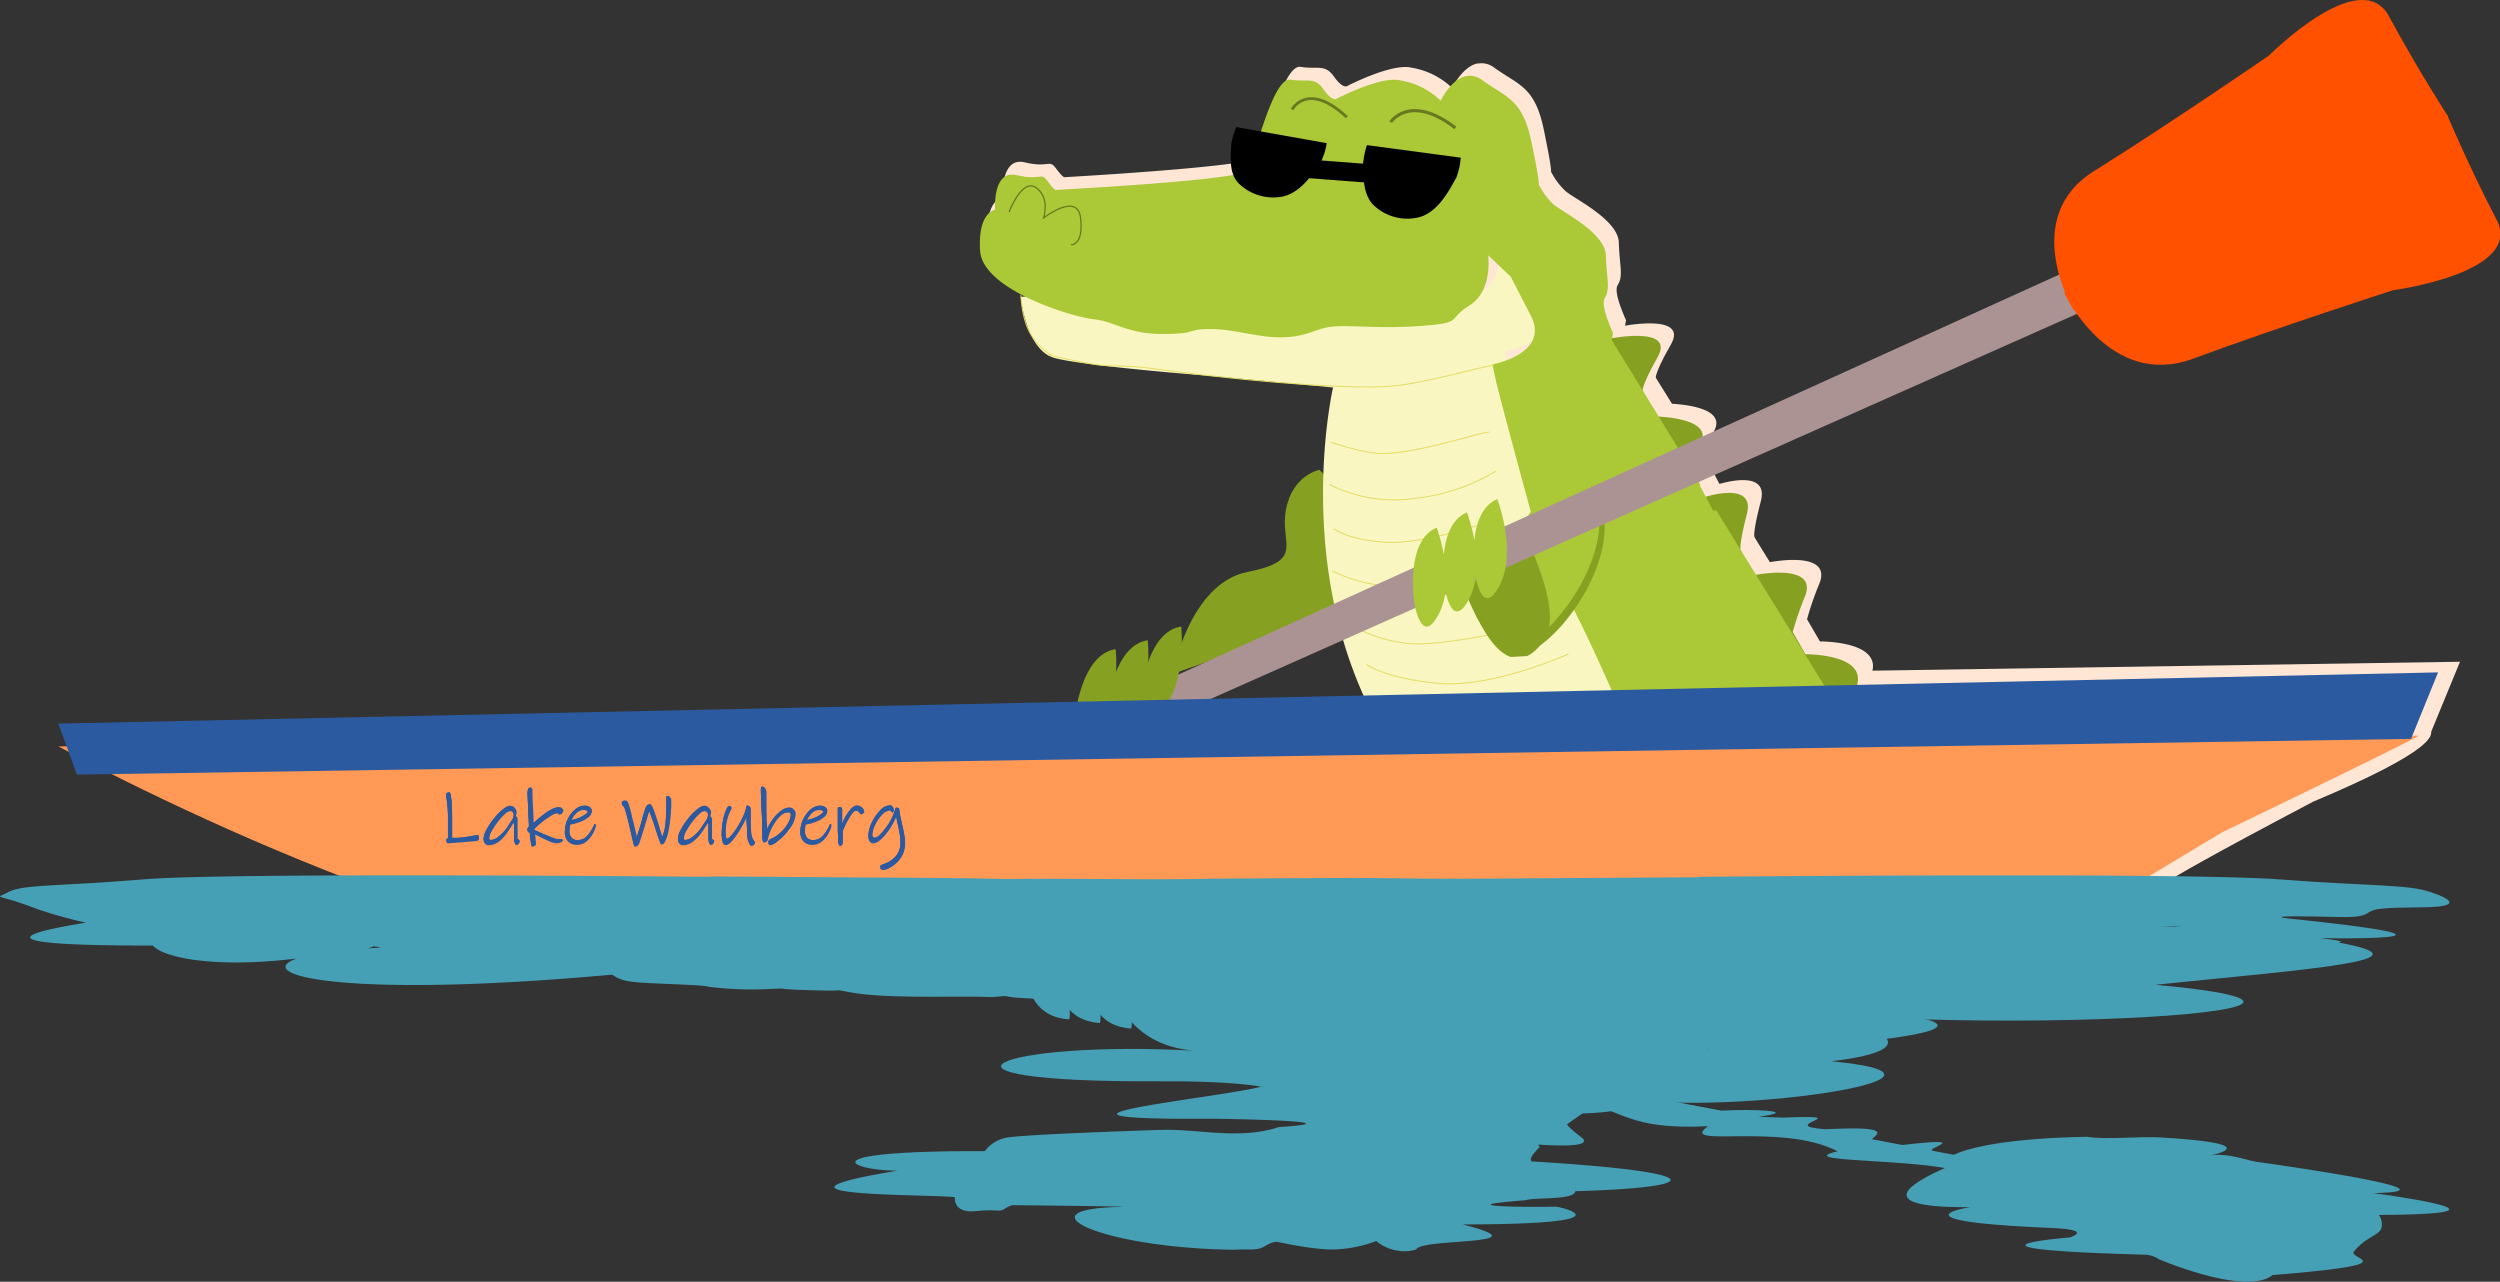 <svg xmlns="http://www.w3.org/2000/svg" xmlns:xlink="http://www.w3.org/1999/xlink" viewBox="0 0 350.02 179.45"><rect x="0" y="0" width="350.02" height="179.45" fill="#333333" stroke="none"/><defs><style>.cls-1{fill:#ffe6d5;}.cls-2{fill:#86a021;}.cls-17,.cls-3{fill:#f9f6c1;}.cls-10,.cls-11,.cls-16,.cls-4{fill:none;}.cls-17,.cls-4{stroke:#e3dc62;stroke-width:0.14px;}.cls-5{fill:#abc837;}.cls-6{fill:#ac9393;}.cls-7{fill:#f95;}.cls-8{fill:#ff5100;}.cls-9{fill:url(#radial-gradient);}.cls-10,.cls-11,.cls-16{stroke:#677821;}.cls-10{stroke-width:0.44px;}.cls-11{stroke-width:0.4px;}.cls-12,.cls-13{stroke:#000;}.cls-12{stroke-width:0.37px;}.cls-13{stroke-width:0.39px;}.cls-14{fill:#2c5aa0;}.cls-15{isolation:isolate;}.cls-16{stroke-width:0.18px;}.cls-18{fill:#46a0b5;}</style><radialGradient id="radial-gradient" cx="-978.89" cy="930.13" r="3.23" gradientTransform="matrix(209.12, 51.58, 1.85, -7.31, 203319.91, 57564.74)" gradientUnits="userSpaceOnUse"><stop offset="0" stop-color="#ff2a2a"/><stop offset="1" stop-color="#ffb37e"/></radialGradient></defs><title>Luis</title><g id="Layer_2" data-name="Layer 2"><g id="svg5587"><g id="layer1"><g id="g4820"><g id="g19658"><path id="path252-1-9" class="cls-1" d="M20.42,107s31.72,25.45,73.28,24,143.88.65,143.88.65,50.67,1.84,66.11-7.77c0,0-8.48,3.46,20.15-11.63,33.25-14,6.12-11,6.12-11Z"/><path id="path3263-2-4" class="cls-1" d="M212.36,94.65l132.06-2-4.28,10.4-126.29,1.42Z"/></g><g id="g21799"><path id="path1064-6" class="cls-2" d="M184.73,65.78s-3.74.69-4.68,5.53,2.81,7.15-5.37,8.76-10.51,14.29-10.51,14.29l32-11.29L185.89,65.55l-.23,1.15Z"/><path id="path1054-9" class="cls-3" d="M142.91,41.57s.7,7.38,4.67,8.53,22,2.54,22,2.54l17.06,1.61S181.46,76.61,191,97.59a239.26,239.26,0,0,0,20.1,35.73L242.2,116l-18-56.94L211.83,30.28,184,37.89Z"/><g id="g18425"><g id="g18414"><path id="path18404" class="cls-1" d="M265.58,108.9l1.83,3c.24-.69.47-1.25.8-2.46C269,106.49,266.64,108.11,265.58,108.9Z"/><path id="path18406" class="cls-1" d="M260.25,100.28l3.64,5.89-.16-.57s-.91-.58,0-3.92-2.59,0-2.59,0Z"/><path id="path18408" class="cls-1" d="M240.22,67.91,260,99.83s.23-.69,2-5.41-7.19-4.61-7.19-4.61L253,86.7a42.28,42.28,0,0,1,1.76-5.07c1.77-4.73-7.18-2.88-7.18-2.88l-1.89-3.35s-.47-.23.83-5.18C247.73,65.66,241.31,67.56,240.22,67.91Z"/><path id="path18410" class="cls-1" d="M233.17,56.5,238,64.29c0-.09,0-.52,1.95-3.87,2.22-3.88-6.59-3.92-6.77-3.92Z"/><path id="path18412" class="cls-1" d="M225.67,43.15l-.18.94L233,56.25l-1.19-3s-.48-.47,2.12-5-7.07-2.54-7.07-2.54S226.23,44.43,225.67,43.15Z"/></g><path id="path18416" class="cls-1" d="M206.86,8.88c-2.14.46-3.54,3.42-3.55,3.43a10.7,10.7,0,0,0-5.68-2.83c-2.71-.69-8.95,2.53-8.95,2.53s-.59.58-1.89-1.26-2.24-1-4.71-1.39S176.9,20.66,176.19,22,149,24.81,149,24.81s-.24,0-1.18-1.27-.94,0-4.36-.81-3.06,4.84-3.06,4.84-2.47.35-2.12,5.77,12.83,9.21,16,9.56S159,45,164.06,45s3.18-.7,6.71-.7,6.83,1.27,10.37,1.16,4.47-1.27,6.94-1.5,6.95.34,12.72-.12,3.3-.8,6.6-2.88,2.59-7,2.59-7l3.18,3L216,42.32c2.82,5.42-5.3,6.92-5.3,6.92s-.12-.12.47,2.42,4.94,18.44,4.94,18.44a25.07,25.07,0,0,0,1.3,4.15c1.3,3.69,1.06,2.42,4,8.07s5.89,12.21,10.37,22.47,6,13.83,6,13.83l30.39-.69-.24-1.61.59-.58s.37-.8.85-2.16l-1.83-3c-.25.19-.78.51-.78.51l-.9-3.23L262.21,102l-.28-.45h0L242.19,69.64l-.4.11-1.88-3.57s0-.14,0-.16l-4.82-7.79h0L235,58l-7.53-12.15.19-1c-.84-1.93-1.67-4.15-1.17-4.93.83-1.3.24-2.77.16-5.95s-6.16-6.11-7.41-7.17A9.64,9.64,0,0,1,217.14,24s.25.16-1-5.87-3.5-6.19-6.91-8.64a2.92,2.92,0,0,0-2.37-.58Z"/></g><g id="g10727-9"><path id="path10713-7" class="cls-2" d="M263.46,110.68l1.82,3a24.45,24.45,0,0,0,.8-2.45C266.87,108.27,264.52,109.89,263.46,110.68Z"/><path id="path10711-9" class="cls-2" d="M258.18,102.07,261.8,108l-.16-.58s-.91-.57,0-3.91-2.57,0-2.57,0Z"/><path id="path10709-4" class="cls-2" d="M238.32,69.7l19.58,31.91s.23-.69,2-5.4-7.12-4.61-7.12-4.61L251,88.48a43.53,43.53,0,0,1,1.75-5.07c1.75-4.72-7.13-2.88-7.13-2.88l-1.87-3.34s-.46-.23.82-5.19C245.76,67.45,239.4,69.35,238.32,69.7Z"/><path id="path10707-7" class="cls-2" d="M231.32,58.29l4.78,7.79c0-.1,0-.53,1.94-3.87,2.2-3.88-6.54-3.92-6.72-3.92Z"/><path id="path10705-4" class="cls-2" d="M223.89,44.93l-.19,1L231.16,58l-1.18-3s-.47-.46,2.1-5-7-2.54-7-2.54S224.44,46.22,223.89,44.93Z"/></g><path id="path10795-9" class="cls-4" d="M186.34,61.89A30.43,30.43,0,0,0,193,63.5c5.26.13,14.17-3,15.5-3"/><path id="path10693-4" class="cls-5" d="M205.23,10.67c-2.12.45-3.51,3.41-3.52,3.43a10.56,10.56,0,0,0-5.64-2.84c-2.69-.69-8.88,2.54-8.88,2.54s-.58.58-1.87-1.27-2.22-1-4.67-1.38-5.14,11.29-5.84,12.68-27,2.76-27,2.76-.24,0-1.17-1.27-.94,0-4.32-.8-3,4.84-3,4.84-2.45.34-2.1,5.76,12.73,9.22,15.88,9.57,4.68,2.07,9.7,2.07,3.15-.69,6.66-.69,6.77,1.27,10.27,1.15,4.44-1.27,6.9-1.5,6.89.35,12.61-.11,3.27-.81,6.54-2.88,2.57-7,2.57-7l3.16,3,2.8,5.42C217.09,49.53,209,51,209,51s-.11-.12.47,2.42,4.91,18.44,4.91,18.44A25.37,25.37,0,0,0,215.69,76c1.29,3.68,1.05,2.42,4,8.06s5.84,12.22,10.28,22.48,6,13.83,6,13.83l30.14-.69-.24-1.62.59-.57s.36-.81.84-2.16l-1.82-3c-.24.18-.78.51-.78.51l-.89-3.23-3.61-5.89-.29-.45h0L240.27,71.42l-.4.12L238,68l.05-.16L233.27,60h-.06l-.1-.25L225.65,47.6l.19-.94c-.84-1.93-1.65-4.15-1.16-4.93.82-1.31.24-2.77.16-5.95s-6.11-6.11-7.35-7.17a9.72,9.72,0,0,1-2.07-2.85s.25.16-1-5.87-3.47-6.2-6.85-8.64a2.89,2.89,0,0,0-2.35-.59Z"/><path id="path10797-9" class="cls-4" d="M186.15,67.84a20.09,20.09,0,0,0,12.06,1.92,27.18,27.18,0,0,0,11.28-3.84"/><path id="path10758-5" class="cls-2" d="M213,75.62s7.64-13.15,10.82-6.11-3.18,17.41-8.46,21.06S213,75.62,213,75.62Z"/><path id="path1066-6-2" class="cls-2" d="M156.2,90.89c-4.79.69-5.66,9.3-5.66,9.3s-.73,6.53,2.9,2.5S156.2,90.89,156.2,90.89Z"/><path id="path10801-3" class="cls-4" d="M186.73,74s1.75,1.54,7.2,1.92,15.18-3.07,15.18-3.07l-.59-.19h.39"/><path id="path10756-2" class="cls-5" d="M212.28,74.73s7.65-13.14,10.83-6.11S219.92,86,214.65,89.68,212.28,74.73,212.28,74.73Z"/><path id="path10803-5" class="cls-4" d="M186.54,79.93a20.09,20.09,0,0,0,12.06,1.92A27.18,27.18,0,0,0,209.88,78"/><path id="path10813-0" class="cls-4" d="M189,87.42a20.2,20.2,0,0,0,8.36,2.69C202.1,90.49,212.7,88,212.7,88v.38"/><path id="path1085-2" class="cls-2" d="M209.29,74.08a9,9,0,0,0-4.8,5.35s-.17,3,3.27,8.79,6.52,4.23,8.42,1.39.08-8-1.23-11.47C213.76,75,211.72,72.81,209.29,74.08Z"/><path id="path1058-1" class="cls-6" d="M155.63,98.69,309.25,28.93l2.48,5.7-143,63.57Z"/><path id="path1068-6-4" class="cls-2" d="M160.69,89.64c-4.78.69-5.65,9.3-5.65,9.3s-.73,6.53,2.9,2.5S160.69,89.64,160.69,89.64Z"/><path id="path1068-9-9-5" class="cls-2" d="M165.38,87.72c-4.78.69-5.65,9.3-5.65,9.3s-.73,6.52,2.9,2.5S165.38,87.72,165.38,87.72Z"/><path id="path252-1" class="cls-7" d="M8.17,104.5S67.28,137,104.34,135.45s128.32.67,128.32.67,45.19,1.88,59-7.91c0,0-6.12,3.7,19.41-11.66,29.65-14.3,27.53-13.55,27.53-13.55Z"/><g id="g4826-5"><path id="path1060-6" class="cls-8" d="M290.32,43.44s-7.69-12.9,2.85-19.48,24.5-16.18,24.5-16.18,12.82-12.89,16.81-5.49,8.26,14,8.26,14Z"/><path id="path1062-3" class="cls-8" d="M289,41s6.32,13.56,18.05,9.22,28-9.59,28-9.59,18.37-2.42,14.49-9.87-6.91-14.66-6.91-14.66Z"/></g><path id="path3619-1" class="cls-9" d="M28.43,104.91l50.9,47.18"/><g id="g2136-9"><path id="path2126-7-4" class="cls-10" d="M203.77,17.91c-6.38-4.91-9.06-.82-9.06-.82"/><path id="path2128-7-2" class="cls-11" d="M188.57,16.41c-5.52-5.14-7.67-1.08-7.67-1.08"/><path id="path2130-8-5" class="cls-12" d="M172.59,20.07c-.12,1.8-.34,4,.85,5.35a6.71,6.71,0,0,0,6.13,1.91c2.36-.53,4-2.89,5.27-4.92a8.45,8.45,0,0,0,.7-2.22L173.21,18A9.54,9.54,0,0,0,172.59,20.07Z"/><path id="path2132-4-9" class="cls-13" d="M191.05,22.8c0,1.95,0,4.29,1.3,5.68a6.63,6.63,0,0,0,6.42,1.71c2.31-.71,3.84-3.3,5-5.54a9.39,9.39,0,0,0,.53-2.41l-12.78-1.71a10.23,10.23,0,0,0-.46,2.27Z"/><polygon id="rect2134-3" points="179.91 22.08 196.79 23.37 196.35 25.95 179.48 24.66 179.91 22.08"/></g><path id="path3263-2" class="cls-14" d="M8.17,101.31l333.18-7.17-3.79,9.31-326.79,5Z"/><g id="text12110-0" class="cls-15"><g class="cls-15"><path class="cls-14" d="M66.9,117.48a.55.55,0,0,1-.31.1l-1.89.14-1.31.11-.68.06a.21.21,0,0,1-.16-.11.35.35,0,0,1-.07-.21s0-.09.05-.11a.24.24,0,0,1,.11-.06l.08,0c0-.39,0-1.31,0-2.74a17.21,17.21,0,0,0-.13-2.46c-.08-.58-.12-.9-.12-.94a.3.3,0,0,1,.11-.24.4.4,0,0,1,.24-.09A.17.17,0,0,1,63,111a.58.58,0,0,1,.07.19,7.41,7.41,0,0,1,.17,1.36q.06,1,.06,2.07c0,.6,0,1.17,0,1.69s0,.87,0,1l.55,0,.83-.05c.43-.06.91-.13,1.44-.23a7.12,7.12,0,0,1,.79-.12A.13.13,0,0,1,67,117a1,1,0,0,1,0,.26A.25.25,0,0,1,66.9,117.48Z"/><path class="cls-14" d="M72.61,117.52c.06.06.08.1.08.14a.58.58,0,0,1-.11.3.29.29,0,0,1-.22.16.3.3,0,0,1-.28-.22,1.25,1.25,0,0,1-.1-.53c0-.18,0-.7,0-1.57v-.41a.43.43,0,0,0-.13-.36c-.33.55-.64,1-.93,1.43a5.58,5.58,0,0,1-1.09,1.15,2.15,2.15,0,0,1-1.38.54.68.68,0,0,1-.55-.22.79.79,0,0,1-.19-.56,2.74,2.74,0,0,1,.4-1.19,9,9,0,0,1,1-1.53,8,8,0,0,1,1.23-1.28,3.7,3.7,0,0,1,.65-.44,1,1,0,0,1,.43-.11.7.7,0,0,1,.36.1,1,1,0,0,1,.32.31.76.76,0,0,1,.13.44,1.21,1.21,0,0,1-.18.64l.18,0c.08,0,.13.1.15.29s0,.35,0,.71,0,.65,0,.88,0,.47,0,.69,0,.41,0,.54A.22.22,0,0,0,72.61,117.52Zm-2.82-.39a5.41,5.41,0,0,0,1-1c.29-.4.61-.9,1-1.48a1.87,1.87,0,0,0,.14-.71.65.65,0,0,0-.14-.4.46.46,0,0,0-.37-.16,1.19,1.19,0,0,0-.7.37,7.51,7.51,0,0,0-1,1.1,8.72,8.72,0,0,0-.91,1.36,2.38,2.38,0,0,0-.37,1.07.28.28,0,0,0,.31.32A1.83,1.83,0,0,0,69.79,117.13Z"/><path class="cls-14" d="M78.65,113.7a.41.41,0,0,1-.28.17.35.35,0,0,1-.2-.09c-.07-.07-.12-.1-.15-.1a2.19,2.19,0,0,0-1,.41,12.61,12.61,0,0,0-1.33.94,11.5,11.5,0,0,0-1,.92l0,.2q.83.38,1.86.81a8.55,8.55,0,0,0,1.41.51l.31,0h.39s.06,0,.06,0-.06.18-.2.26a1.13,1.13,0,0,1-.61.13,2.89,2.89,0,0,1-1-.26c-.41-.18-.9-.41-1.46-.7l-.7-.34c.1.92.15,1.43.15,1.52a.23.23,0,0,1-.13.19.4.4,0,0,1-.26.08c-.06,0-.11-.08-.14-.26a10.35,10.35,0,0,1-.13-1l-.08-.66a.63.63,0,0,1-.23-.16.27.27,0,0,1-.1-.19c0-.09.07-.19.22-.3,0-.4,0-.95-.06-1.68s-.06-1.25-.07-1.58l-.06-1.51a1.54,1.54,0,0,1,.08-.52.31.31,0,0,1,.34-.22c.07,0,.11,0,.13,0a.22.22,0,0,1,0,.14c0,.34,0,1.11.08,2.32s.08,2.08.11,2.59c1.64-1.53,2.83-2.3,3.59-2.3a.93.93,0,0,1,.39.08c.11.06.16.11.16.17A.49.49,0,0,1,78.65,113.7Z"/><path class="cls-14" d="M83.36,115.45a2.93,2.93,0,0,1-.3.86,3.74,3.74,0,0,1-.88,1.23,2,2,0,0,1-1.44.56,1.67,1.67,0,0,1-1.18-.43,1.71,1.71,0,0,1-.47-1.34,4.08,4.08,0,0,1,1.43-3,2,2,0,0,1,1.32-.53,1.27,1.27,0,0,1,.69.18.59.59,0,0,1,.28.52,1,1,0,0,1-.44.74,4.74,4.74,0,0,1-1.13.63,7,7,0,0,1-1.43.39,3.65,3.65,0,0,0-.13,1,1.45,1.45,0,0,0,.3,1,1.09,1.09,0,0,0,.87.35,1.74,1.74,0,0,0,1.37-.6,5.61,5.61,0,0,0,.88-1.35,1.11,1.11,0,0,0,.08-.16c0-.09.07-.13.1-.13S83.36,115.35,83.36,115.45Zm-1.23-2.14a.94.94,0,0,0-.43-.09,1.4,1.4,0,0,0-.8.27,2.47,2.47,0,0,0-.64.65,2.34,2.34,0,0,0-.34.67,3.77,3.77,0,0,0,1.07-.28,4.56,4.56,0,0,0,.94-.5c.25-.18.38-.33.38-.44A.31.31,0,0,0,82.13,113.31Z"/><path class="cls-14" d="M93.83,113.47c0,.59-.09,1.12-.14,1.57a12.26,12.26,0,0,1-.21,1.29,6.72,6.72,0,0,1-.37,1.21q-.23.51-.45.51c-.1,0-.21-.16-.33-.49s-.29-.8-.49-1.43l-.19-.61c-.13-.42-.27-.85-.44-1.28s-.28-.73-.37-.91l-.47,1.59c-.44,1.46-.75,2.47-1,3a1.5,1.5,0,0,0-.06.16.34.34,0,0,1-.17.2.61.61,0,0,1-.32.08s-.09-.19-.18-.57-.19-.79-.28-1.25c-.24-1-.37-1.58-.39-1.64-.17-.71-.32-1.24-.43-1.6a2,2,0,0,0-.3-.64.37.37,0,0,1-.19-.3.26.26,0,0,1,.11-.17.44.44,0,0,1,.27-.09l.21,0a.18.18,0,0,1,.12.09,12.29,12.29,0,0,1,.6,2.11c0,.09.06.23.11.42.15.63.28,1.17.38,1.63.06.23.11.44.15.62a3.9,3.9,0,0,0,.11.42,5.69,5.69,0,0,1,.22-.76c.24-.74.43-1.37.56-1.88s.27-1,.38-1.3a2.58,2.58,0,0,1,.28-.64.54.54,0,0,1,.18-.14.49.49,0,0,1,.22-.06.17.17,0,0,1,.13,0,.4.4,0,0,1,.07.13l.07.13c.07.14.19.44.36.91s.31.92.44,1.37l.16.5c.23.8.4,1.34.51,1.6a7.11,7.11,0,0,0,.53-2.54,18,18,0,0,0,.08-1.9v-1.1a.49.49,0,0,1,0-.2s.07-.06.16-.06a.43.43,0,0,1,.25.09.21.21,0,0,1,.12.17C93.9,112.32,93.88,112.87,93.83,113.47Z"/><path class="cls-14" d="M99.83,117.52c0,.06.08.1.08.14a.58.58,0,0,1-.11.3.29.29,0,0,1-.22.16.31.31,0,0,1-.29-.22,1.43,1.43,0,0,1-.1-.53c0-.18,0-.7,0-1.57v-.41a.46.46,0,0,0-.13-.36c-.33.55-.64,1-.93,1.43a5.86,5.86,0,0,1-1.09,1.15,2.16,2.16,0,0,1-1.39.54.67.67,0,0,1-.54-.22.79.79,0,0,1-.19-.56,2.83,2.83,0,0,1,.39-1.19,9,9,0,0,1,1-1.53,8,8,0,0,1,1.23-1.28,3.7,3.7,0,0,1,.65-.44.94.94,0,0,1,.43-.11.73.73,0,0,1,.36.1,1,1,0,0,1,.32.31.76.76,0,0,1,.13.44,1.14,1.14,0,0,1-.19.64l.19,0c.08,0,.13.1.14.29s0,.35,0,.71,0,.65,0,.88,0,.47,0,.69,0,.41,0,.54A.3.3,0,0,0,99.83,117.52ZM97,117.13a5.16,5.16,0,0,0,1-1c.29-.4.61-.9,1-1.48a1.87,1.87,0,0,0,.13-.71.64.64,0,0,0-.13-.4.47.47,0,0,0-.37-.16,1.21,1.21,0,0,0-.71.37,7,7,0,0,0-1,1.1,9.59,9.59,0,0,0-.92,1.36,2.46,2.46,0,0,0-.36,1.07.28.28,0,0,0,.31.32A1.8,1.8,0,0,0,97,117.13Z"/><path class="cls-14" d="M105.5,118.15a.41.41,0,0,1-.28.1c-.14,0-.28-.16-.4-.46a3.46,3.46,0,0,1-.22-1c0-.31,0-.94-.07-1.88,0-.16,0-.31,0-.47s0-.28,0-.39a15.38,15.38,0,0,1-.87,1.7,12.25,12.25,0,0,1-1.11,1.64c-.37.46-.67.68-.9.68a.46.46,0,0,1-.48-.37,4.44,4.44,0,0,1-.12-1.21,9.11,9.11,0,0,1,.2-1.75,6.57,6.57,0,0,1,.47-1.49,2,2,0,0,1,.19-.31.25.25,0,0,1,.18-.08c.18,0,.27,0,.27.11a.82.82,0,0,1-.11.25,6.63,6.63,0,0,0-.52,1.3,7.94,7.94,0,0,0-.22,2.05c0,.57.08.85.25.85s.44-.2.77-.62a12,12,0,0,0,1-1.49,14.22,14.22,0,0,0,.73-1.51,4.59,4.59,0,0,0,.2-.68.84.84,0,0,1,.07-.26c0-.06,0-.08.07-.08a.54.54,0,0,1,.27.09.29.29,0,0,1,.14.21c0,.35,0,.94,0,1.79s.06,1.42.09,1.75a2.27,2.27,0,0,0,.16.66,2.35,2.35,0,0,0,.23.38c.07.09.11.14.11.17A.36.36,0,0,1,105.5,118.15Z"/><path class="cls-14" d="M110.47,115.87a7.73,7.73,0,0,1-1.9,1.93,1.44,1.44,0,0,1-.73.36.23.23,0,0,1-.19-.09.26.26,0,0,1-.08-.2.36.36,0,0,1,.1-.24.89.89,0,0,1,.32-.21,4.51,4.51,0,0,0,1.38-.94,4.89,4.89,0,0,0,1-1.3,2.61,2.61,0,0,0,.36-1.2.46.46,0,0,0-.1-.31.38.38,0,0,0-.3-.11,1.63,1.63,0,0,0-1,.37,4.46,4.46,0,0,0-.9,1,7.84,7.84,0,0,0-.62,1.1,7.38,7.38,0,0,0-.45,1.35c-.06.26-.18.38-.37.38s-.11,0-.17-.13a.43.43,0,0,1-.08-.25c0-.83,0-2.07-.09-3.7s-.1-2.56-.12-2.79c0,0,0-.08,0-.12l0-.12a.59.59,0,0,0,0-.13.71.71,0,0,1,0-.14c0-.17.08-.25.23-.25a.33.33,0,0,1,.3.23,1.18,1.18,0,0,1,.12.53v.58c0,1.72,0,3,.08,4a5,5,0,0,0,.08.76,5.13,5.13,0,0,1,.38-.8,9.19,9.19,0,0,1,.55-.83,4.9,4.9,0,0,1,1.12-1.11,2,2,0,0,1,1.1-.42.73.73,0,0,1,.56.22.86.86,0,0,1,.21.63A3.64,3.64,0,0,1,110.47,115.87Z"/><path class="cls-14" d="M116.33,115.45a3.12,3.12,0,0,1-.29.86,4.06,4.06,0,0,1-.88,1.23,2,2,0,0,1-1.45.56,1.68,1.68,0,0,1-1.18-.43,1.74,1.74,0,0,1-.47-1.34,4.17,4.17,0,0,1,1.43-3,2.09,2.09,0,0,1,1.32-.53,1.27,1.27,0,0,1,.69.18.57.57,0,0,1,.28.52,1,1,0,0,1-.44.74,4.65,4.65,0,0,1-1.12.63,7.22,7.22,0,0,1-1.43.39,3.67,3.67,0,0,0-.14,1,1.41,1.41,0,0,0,.31,1,1.09,1.09,0,0,0,.86.35,1.77,1.77,0,0,0,1.38-.6,5.93,5.93,0,0,0,.88-1.35,1.65,1.65,0,0,0,.07-.16c0-.09.07-.13.1-.13S116.33,115.35,116.33,115.45Zm-1.23-2.14a.93.93,0,0,0-.42-.09,1.35,1.35,0,0,0-.8.27,2.51,2.51,0,0,0-.65.65,2.28,2.28,0,0,0-.33.67,3.8,3.8,0,0,0,1.06-.28,4.31,4.31,0,0,0,.94-.5c.26-.18.38-.33.38-.44A.31.31,0,0,0,115.1,113.31Z"/><path class="cls-14" d="M120.84,113.71a.44.44,0,0,1-.24.13.26.26,0,0,1-.15-.07,1,1,0,0,1-.16-.18.61.61,0,0,0-.2-.19.51.51,0,0,0-.26-.07c-.21,0-.5.27-.86.83a13,13,0,0,0-1.06,2.09c0,.16,0,.37,0,.63s0,.44,0,.56l0,.44a.53.53,0,0,1-.06.26.26.26,0,0,1-.24.12c-.13,0-.21-.17-.25-.5s0-.81-.06-1.44c0-.16,0-.38,0-.68s0-.65,0-1.07c0-.62,0-1.06,0-1.33s.1-.25.31-.25a.19.19,0,0,1,.22.16,2.63,2.63,0,0,1,0,.6v1.73a8.51,8.51,0,0,1,.72-1.45,4.86,4.86,0,0,1,.75-.93,1.11,1.11,0,0,1,.66-.32,1.07,1.07,0,0,1,.46.11,1,1,0,0,1,.35.28.51.51,0,0,1,.13.32A.33.33,0,0,1,120.84,113.71Z"/><path class="cls-14" d="M126.31,119.49a3.79,3.79,0,0,1-.8,1.13,5,5,0,0,1-1,.73,1.94,1.94,0,0,1-.88.27.38.38,0,0,1-.3-.1.36.36,0,0,1-.09-.24c0-.09.17-.19.5-.31a3.86,3.86,0,0,0,1.38-.8,2.66,2.66,0,0,0,.73-1,3,3,0,0,0,.23-1.13,8.68,8.68,0,0,0-.08-1.19c-.06-.37-.14-.81-.26-1.34s-.22-1-.27-1.42a10.45,10.45,0,0,1-.58,1.2,9.11,9.11,0,0,1-.93,1.36,5.64,5.64,0,0,1-.92.92,1.33,1.33,0,0,1-.8.31.55.55,0,0,1-.49-.26,1.27,1.27,0,0,1-.16-.7,4.42,4.42,0,0,1,.46-1.74,6.36,6.36,0,0,1,1.16-1.71,2,2,0,0,1,1.36-.72.44.44,0,0,1,.36.16.59.59,0,0,1,.13.39q0,.3-.12.3s0,0-.09-.08a.58.58,0,0,0-.11-.15.23.23,0,0,0-.14-.07,1.61,1.61,0,0,0-1.14.62,5.38,5.38,0,0,0-1,1.45,3.56,3.56,0,0,0-.38,1.37.89.89,0,0,0,.08.42.28.28,0,0,0,.26.13,1.1,1.1,0,0,0,.64-.3,6.74,6.74,0,0,0,.89-1,7,7,0,0,0,.84-1.34,8,8,0,0,0,.58-1.46.26.26,0,0,1,.07-.11.17.17,0,0,1,.12,0,.41.41,0,0,1,.2.06c.07,0,.11.08.11.12a.29.29,0,0,1,0,.09s0,.06,0,.06q.07.6.36,1.86c.14.59.25,1.09.32,1.49a7,7,0,0,1,.1,1.18A3.38,3.38,0,0,1,126.31,119.49Z"/></g></g><g id="text12140-1" class="cls-15"><g class="cls-15"><path class="cls-14" d="M66.9,117.68a.63.63,0,0,1-.31.09l-1.89.15-1.31.1-.68.06a.21.21,0,0,1-.16-.11.35.35,0,0,1-.07-.21c0-.05,0-.09.05-.11a.39.39,0,0,1,.11-.06l.08,0c0-.39,0-1.31,0-2.74a17.31,17.31,0,0,0-.13-2.46c-.08-.58-.12-.89-.12-.94a.3.3,0,0,1,.11-.24.46.46,0,0,1,.24-.08.14.14,0,0,1,.12.06.5.5,0,0,1,.07.19,7.13,7.13,0,0,1,.17,1.35q.06,1,.06,2.07c0,.6,0,1.17,0,1.69s0,.87,0,1l.55,0,.83-.06c.43-.05.91-.13,1.44-.23a7.12,7.12,0,0,1,.79-.12.14.14,0,0,1,.15.11,1,1,0,0,1,0,.26A.28.28,0,0,1,66.9,117.68Z"/><path class="cls-14" d="M72.61,117.71c.06.06.08.1.08.14a.58.58,0,0,1-.11.3c-.07.11-.15.17-.22.17a.31.31,0,0,1-.28-.23,1.25,1.25,0,0,1-.1-.53c0-.18,0-.7,0-1.57v-.41a.43.43,0,0,0-.13-.36q-.49.82-.93,1.44a5.81,5.81,0,0,1-1.09,1.14,2.15,2.15,0,0,1-1.38.54.68.68,0,0,1-.55-.22.79.79,0,0,1-.19-.56,2.74,2.74,0,0,1,.4-1.19,9.37,9.37,0,0,1,1-1.53,8,8,0,0,1,1.23-1.28,3.7,3.7,0,0,1,.65-.44,1,1,0,0,1,.43-.11.63.63,0,0,1,.36.11.91.91,0,0,1,.32.3.77.77,0,0,1,.13.45,1.27,1.27,0,0,1-.18.64l.18-.06c.08,0,.13.1.15.29s0,.36,0,.71,0,.65,0,.88,0,.47,0,.7,0,.4,0,.53A.22.22,0,0,0,72.61,117.71Zm-2.82-.39a5.41,5.41,0,0,0,1-1c.29-.4.61-.9,1-1.48a1.83,1.83,0,0,0,.14-.71.6.6,0,0,0-.14-.39.44.44,0,0,0-.37-.17,1.19,1.19,0,0,0-.7.37,7.51,7.51,0,0,0-1,1.1,8.72,8.72,0,0,0-.91,1.36,2.41,2.41,0,0,0-.37,1.07.28.28,0,0,0,.31.32A1.83,1.83,0,0,0,69.79,117.32Z"/><path class="cls-14" d="M78.65,113.89a.41.41,0,0,1-.28.17.35.35,0,0,1-.2-.09c-.07-.06-.12-.1-.15-.1a2.19,2.19,0,0,0-1,.41,12.61,12.61,0,0,0-1.33.94,11.5,11.5,0,0,0-1,.92l0,.2c.55.25,1.17.53,1.86.82a8.55,8.55,0,0,0,1.41.51l.31,0h.39s.06,0,.06,0-.06.18-.2.26a1.13,1.13,0,0,1-.61.13,2.68,2.68,0,0,1-1-.26c-.41-.18-.9-.41-1.46-.7l-.7-.34c.1.92.15,1.43.15,1.52a.24.24,0,0,1-.13.2.46.46,0,0,1-.26.07c-.06,0-.11-.08-.14-.26a9.93,9.93,0,0,1-.13-1l-.08-.66a.63.63,0,0,1-.23-.16.27.27,0,0,1-.1-.19c0-.09.07-.19.22-.3q0-.58-.06-1.68c0-.72-.06-1.25-.07-1.58l-.06-1.51a1.58,1.58,0,0,1,.08-.52.31.31,0,0,1,.34-.22c.07,0,.11,0,.13,0a.24.24,0,0,1,0,.15c0,.33,0,1.1.08,2.31s.08,2.08.11,2.59c1.64-1.53,2.83-2.3,3.59-2.3a.93.93,0,0,1,.39.08c.11.06.16.11.16.17A.49.49,0,0,1,78.65,113.89Z"/><path class="cls-14" d="M83.36,115.65a2.91,2.91,0,0,1-.3.85,3.64,3.64,0,0,1-.88,1.23,2,2,0,0,1-1.44.56,1.67,1.67,0,0,1-1.18-.43,1.7,1.7,0,0,1-.47-1.33,4.08,4.08,0,0,1,1.43-3,2,2,0,0,1,1.32-.53,1.27,1.27,0,0,1,.69.18.59.59,0,0,1,.28.52,1,1,0,0,1-.44.74,4.13,4.13,0,0,1-1.13.63,7,7,0,0,1-1.43.39,3.7,3.7,0,0,0-.13,1,1.45,1.45,0,0,0,.3,1,1.09,1.09,0,0,0,.87.35,1.74,1.74,0,0,0,1.37-.6,5.55,5.55,0,0,0,.88-1.34s0-.09.08-.17.07-.13.1-.13S83.36,115.54,83.36,115.65Zm-1.23-2.14a.83.83,0,0,0-.43-.1,1.4,1.4,0,0,0-.8.27,2.71,2.71,0,0,0-1,1.32,3.77,3.77,0,0,0,1.07-.28,4.56,4.56,0,0,0,.94-.5c.25-.18.38-.33.38-.44A.29.29,0,0,0,82.13,113.51Z"/><path class="cls-14" d="M93.83,113.66c0,.59-.09,1.12-.14,1.57a12.85,12.85,0,0,1-.21,1.3,7,7,0,0,1-.37,1.21c-.15.33-.3.5-.45.5s-.21-.16-.33-.49-.29-.8-.49-1.43l-.19-.61c-.13-.42-.27-.84-.44-1.27a9.81,9.81,0,0,0-.37-.92l-.47,1.59c-.44,1.47-.75,2.47-1,3a1.5,1.5,0,0,0-.06.16.39.39,0,0,1-.17.21.72.72,0,0,1-.32.07s-.09-.19-.18-.57-.19-.79-.28-1.25c-.24-1-.37-1.58-.39-1.64-.17-.71-.32-1.24-.43-1.59a1.77,1.77,0,0,0-.3-.64.4.4,0,0,1-.19-.31s0-.1.11-.17a.44.44,0,0,1,.27-.09l.21,0a.18.18,0,0,1,.12.09,12.63,12.63,0,0,1,.6,2.11c0,.09.06.23.11.42.15.63.28,1.17.38,1.63.06.23.11.44.15.62a3.9,3.9,0,0,0,.11.42,6.19,6.19,0,0,1,.22-.76c.24-.74.43-1.36.56-1.88s.27-1,.38-1.3a2.79,2.79,0,0,1,.28-.64.54.54,0,0,1,.18-.14.49.49,0,0,1,.22-.06.17.17,0,0,1,.13,0,.4.4,0,0,1,.07.13l.07.13c.07.14.19.45.36.91s.31.92.44,1.37l.16.5c.23.8.4,1.34.51,1.6a7.11,7.11,0,0,0,.53-2.54,17.89,17.89,0,0,0,.08-1.9V112a.46.46,0,0,1,0-.2s.07-.06.16-.06a.41.41,0,0,1,.25.08.21.21,0,0,1,.12.18C93.9,112.51,93.88,113.06,93.83,113.66Z"/><path class="cls-14" d="M99.83,117.71c0,.06.08.1.08.14a.58.58,0,0,1-.11.3c-.07.11-.15.17-.22.17s-.22-.08-.29-.23a1.43,1.43,0,0,1-.1-.53c0-.18,0-.7,0-1.57v-.41a.46.46,0,0,0-.13-.36q-.49.82-.93,1.44a6.11,6.11,0,0,1-1.09,1.14,2.16,2.16,0,0,1-1.39.54.67.67,0,0,1-.54-.22.79.79,0,0,1-.19-.56,2.83,2.83,0,0,1,.39-1.19,9.46,9.46,0,0,1,1-1.53,8,8,0,0,1,1.23-1.28,3.7,3.7,0,0,1,.65-.44.94.94,0,0,1,.43-.11.65.65,0,0,1,.36.11.91.91,0,0,1,.32.3.77.77,0,0,1,.13.45,1.19,1.19,0,0,1-.19.64l.19-.06c.08,0,.13.1.14.29s0,.36,0,.71,0,.65,0,.88,0,.47,0,.7,0,.4,0,.53A.3.3,0,0,0,99.83,117.71ZM97,117.32a5.16,5.16,0,0,0,1-1c.29-.4.61-.9,1-1.48a1.83,1.83,0,0,0,.13-.71.59.59,0,0,0-.13-.39.45.45,0,0,0-.37-.17,1.21,1.21,0,0,0-.71.37,7,7,0,0,0-1,1.1,9.59,9.59,0,0,0-.92,1.36,2.5,2.5,0,0,0-.36,1.07.28.28,0,0,0,.31.32A1.8,1.8,0,0,0,97,117.32Z"/><path class="cls-14" d="M105.5,118.34a.41.41,0,0,1-.28.1c-.14,0-.28-.15-.4-.46a3.39,3.39,0,0,1-.22-.94c0-.32,0-1-.07-1.89,0-.16,0-.31,0-.47s0-.28,0-.39a14.55,14.55,0,0,1-.87,1.7,12.25,12.25,0,0,1-1.11,1.64q-.56.69-.9.69a.46.46,0,0,1-.48-.38,4.44,4.44,0,0,1-.12-1.21,9.11,9.11,0,0,1,.2-1.75,6.46,6.46,0,0,1,.47-1.48,1.32,1.32,0,0,1,.19-.31.23.23,0,0,1,.18-.09c.18,0,.27,0,.27.11a.82.82,0,0,1-.11.25,6.74,6.74,0,0,0-.52,1.31,7.8,7.8,0,0,0-.22,2c0,.57.08.86.25.86s.44-.21.77-.63a12,12,0,0,0,1-1.49,13.35,13.35,0,0,0,.73-1.51,4.78,4.78,0,0,0,.2-.67.84.84,0,0,1,.07-.27c0-.06,0-.08.07-.08a.48.48,0,0,1,.27.1.26.26,0,0,1,.14.2c0,.35,0,1,0,1.79s.06,1.43.09,1.75a2.19,2.19,0,0,0,.16.66,2.35,2.35,0,0,0,.23.38c.07.09.11.14.11.17A.36.36,0,0,1,105.5,118.34Z"/><path class="cls-14" d="M110.47,116.06a7.73,7.73,0,0,1-1.9,1.93,1.44,1.44,0,0,1-.73.36.23.23,0,0,1-.19-.09.24.24,0,0,1-.08-.2.36.36,0,0,1,.1-.24.89.89,0,0,1,.32-.21,4.51,4.51,0,0,0,1.38-.94,4.89,4.89,0,0,0,1-1.3,2.61,2.61,0,0,0,.36-1.2.46.46,0,0,0-.1-.31.38.38,0,0,0-.3-.1,1.61,1.61,0,0,0-1,.36,4.46,4.46,0,0,0-.9,1,7.84,7.84,0,0,0-.62,1.1,7.48,7.48,0,0,0-.45,1.36c-.06.25-.18.38-.37.38s-.11-.05-.17-.14a.43.43,0,0,1-.08-.24c0-.84,0-2.08-.09-3.71s-.1-2.56-.12-2.79c0,0,0-.08,0-.12l0-.12a.59.59,0,0,0,0-.13.66.66,0,0,1,0-.14c0-.17.08-.25.23-.25a.33.33,0,0,1,.3.24,1.11,1.11,0,0,1,.12.52v.58c0,1.72,0,3.05.08,4a5,5,0,0,0,.08.76,5.6,5.6,0,0,1,.38-.8c.18-.3.36-.57.55-.83a4.9,4.9,0,0,1,1.12-1.11,2,2,0,0,1,1.1-.42.77.77,0,0,1,.56.22.86.86,0,0,1,.21.63A3.62,3.62,0,0,1,110.47,116.06Z"/><path class="cls-14" d="M116.33,115.65a3.09,3.09,0,0,1-.29.85,3.94,3.94,0,0,1-.88,1.23,2,2,0,0,1-1.45.56,1.68,1.68,0,0,1-1.18-.43,1.74,1.74,0,0,1-.47-1.33,4.17,4.17,0,0,1,1.43-3,2.09,2.09,0,0,1,1.32-.53,1.27,1.27,0,0,1,.69.18.57.57,0,0,1,.28.52,1,1,0,0,1-.44.74,4.06,4.06,0,0,1-1.12.63,7.22,7.22,0,0,1-1.43.39,3.73,3.73,0,0,0-.14,1,1.41,1.41,0,0,0,.31,1,1.09,1.09,0,0,0,.86.35,1.77,1.77,0,0,0,1.38-.6,5.86,5.86,0,0,0,.88-1.34l.07-.17c0-.09.07-.13.1-.13S116.33,115.54,116.33,115.65Zm-1.23-2.14a.82.82,0,0,0-.42-.1,1.35,1.35,0,0,0-.8.27,2.51,2.51,0,0,0-.65.65,2.41,2.41,0,0,0-.33.67,3.8,3.8,0,0,0,1.06-.28,4.31,4.31,0,0,0,.94-.5c.26-.18.38-.33.38-.44A.29.29,0,0,0,115.1,113.51Z"/><path class="cls-14" d="M120.84,113.9a.38.38,0,0,1-.24.13.21.21,0,0,1-.15-.07,1,1,0,0,1-.16-.18.73.73,0,0,0-.2-.19.51.51,0,0,0-.26-.07c-.21,0-.5.27-.86.83a13,13,0,0,0-1.06,2.09c0,.17,0,.37,0,.63s0,.44,0,.56l0,.44a.53.53,0,0,1-.06.26.26.26,0,0,1-.24.12c-.13,0-.21-.17-.25-.5s0-.81-.06-1.44c0-.15,0-.38,0-.68s0-.65,0-1.06c0-.63,0-1.07,0-1.34s.1-.25.31-.25a.19.19,0,0,1,.22.16,2.63,2.63,0,0,1,0,.6v1.73a8.51,8.51,0,0,1,.72-1.45,4.86,4.86,0,0,1,.75-.93A1.11,1.11,0,0,1,120,113a1.07,1.07,0,0,1,.46.11,1.11,1.11,0,0,1,.35.28.51.51,0,0,1,.13.32A.31.31,0,0,1,120.84,113.9Z"/><path class="cls-14" d="M126.31,119.69a3.74,3.74,0,0,1-.8,1.12,5,5,0,0,1-1,.73,1.94,1.94,0,0,1-.88.27.38.38,0,0,1-.3-.1.36.36,0,0,1-.09-.24c0-.09.17-.19.5-.31a3.86,3.86,0,0,0,1.38-.8,2.66,2.66,0,0,0,.73-1,3,3,0,0,0,.23-1.13,8.68,8.68,0,0,0-.08-1.19c-.06-.37-.14-.81-.26-1.34s-.22-1-.27-1.42a10.45,10.45,0,0,1-.58,1.2,8.63,8.63,0,0,1-.93,1.36,5.64,5.64,0,0,1-.92.92,1.33,1.33,0,0,1-.8.31.55.55,0,0,1-.49-.26,1.27,1.27,0,0,1-.16-.7,4.42,4.42,0,0,1,.46-1.74,6.36,6.36,0,0,1,1.16-1.71,2,2,0,0,1,1.36-.72.42.42,0,0,1,.36.17.56.56,0,0,1,.13.39c0,.19,0,.29-.12.29s0,0-.09-.08a.83.83,0,0,0-.11-.15.22.22,0,0,0-.14-.06,1.59,1.59,0,0,0-1.14.61,5.28,5.28,0,0,0-1,1.46,3.48,3.48,0,0,0-.38,1.36.89.89,0,0,0,.08.42.28.28,0,0,0,.26.13,1.1,1.1,0,0,0,.64-.3,5.79,5.79,0,0,0,.89-1,7,7,0,0,0,.84-1.34,8,8,0,0,0,.58-1.46.26.26,0,0,1,.07-.11.17.17,0,0,1,.12,0,.41.41,0,0,1,.2.06c.07,0,.11.08.11.12a.29.29,0,0,1,0,.09.15.15,0,0,1,0,.07c0,.39.17,1,.36,1.85.14.6.25,1.09.32,1.49a7,7,0,0,1,.1,1.18A3.46,3.46,0,0,1,126.31,119.69Z"/></g></g><g id="text12144-4" class="cls-15"><g class="cls-15"><path class="cls-14" d="M66.9,117.48a.55.55,0,0,1-.31.1l-1.89.14-1.31.11-.68.06a.21.21,0,0,1-.16-.11.35.35,0,0,1-.07-.21s0-.09.05-.11a.24.24,0,0,1,.11-.06l.08,0c0-.39,0-1.31,0-2.74a17.21,17.21,0,0,0-.13-2.46c-.08-.58-.12-.9-.12-.94a.3.3,0,0,1,.11-.24.4.4,0,0,1,.24-.09A.17.17,0,0,1,63,111a.58.58,0,0,1,.07.19,7.41,7.41,0,0,1,.17,1.36q.06,1,.06,2.07c0,.6,0,1.17,0,1.69s0,.87,0,1l.55,0,.83-.05c.43-.06.91-.13,1.44-.23a7.12,7.12,0,0,1,.79-.12A.13.13,0,0,1,67,117a1,1,0,0,1,0,.26A.25.25,0,0,1,66.9,117.48Z"/><path class="cls-14" d="M72.61,117.52c.06.06.08.1.08.14a.58.58,0,0,1-.11.3.29.29,0,0,1-.22.16.3.3,0,0,1-.28-.22,1.25,1.25,0,0,1-.1-.53c0-.18,0-.7,0-1.57v-.41a.43.43,0,0,0-.13-.36c-.33.55-.64,1-.93,1.43a5.58,5.58,0,0,1-1.09,1.15,2.15,2.15,0,0,1-1.38.54.68.68,0,0,1-.55-.22.79.79,0,0,1-.19-.56,2.74,2.74,0,0,1,.4-1.19,9,9,0,0,1,1-1.53,8,8,0,0,1,1.23-1.28,3.7,3.7,0,0,1,.65-.44,1,1,0,0,1,.43-.11.7.7,0,0,1,.36.1,1,1,0,0,1,.32.31.76.76,0,0,1,.13.44,1.21,1.21,0,0,1-.18.64l.18,0c.08,0,.13.1.15.29s0,.35,0,.71,0,.65,0,.88,0,.47,0,.69,0,.41,0,.54A.22.22,0,0,0,72.61,117.52Zm-2.82-.39a5.41,5.41,0,0,0,1-1c.29-.4.61-.9,1-1.48a1.87,1.87,0,0,0,.14-.71.65.65,0,0,0-.14-.4.46.46,0,0,0-.37-.16,1.19,1.19,0,0,0-.7.37,7.51,7.51,0,0,0-1,1.1,8.72,8.72,0,0,0-.91,1.36,2.38,2.38,0,0,0-.37,1.07.28.28,0,0,0,.31.32A1.83,1.83,0,0,0,69.79,117.13Z"/><path class="cls-14" d="M78.65,113.7a.41.41,0,0,1-.28.17.35.35,0,0,1-.2-.09c-.07-.07-.12-.1-.15-.1a2.19,2.19,0,0,0-1,.41,12.61,12.61,0,0,0-1.33.94,11.5,11.5,0,0,0-1,.92l0,.2q.83.38,1.86.81a8.55,8.55,0,0,0,1.41.51l.31,0h.39s.06,0,.06,0-.06.18-.2.26a1.13,1.13,0,0,1-.61.13,2.89,2.89,0,0,1-1-.26c-.41-.18-.9-.41-1.46-.7l-.7-.34c.1.92.15,1.43.15,1.52a.23.23,0,0,1-.13.19.4.4,0,0,1-.26.08c-.06,0-.11-.08-.14-.26a10.35,10.35,0,0,1-.13-1l-.08-.66a.63.63,0,0,1-.23-.16.27.27,0,0,1-.1-.19c0-.09.07-.19.22-.3,0-.4,0-.95-.06-1.68s-.06-1.25-.07-1.58l-.06-1.51a1.54,1.54,0,0,1,.08-.52.31.31,0,0,1,.34-.22c.07,0,.11,0,.13,0a.22.22,0,0,1,0,.14c0,.34,0,1.11.08,2.32s.08,2.08.11,2.59c1.64-1.53,2.83-2.3,3.59-2.3a.93.93,0,0,1,.39.08c.11.06.16.11.16.17A.49.49,0,0,1,78.65,113.7Z"/><path class="cls-14" d="M83.36,115.45a2.93,2.93,0,0,1-.3.86,3.74,3.74,0,0,1-.88,1.23,2,2,0,0,1-1.44.56,1.67,1.67,0,0,1-1.18-.43,1.71,1.71,0,0,1-.47-1.34,4.08,4.08,0,0,1,1.43-3,2,2,0,0,1,1.32-.53,1.27,1.27,0,0,1,.69.18.59.59,0,0,1,.28.52,1,1,0,0,1-.44.74,4.74,4.74,0,0,1-1.13.63,7,7,0,0,1-1.43.39,3.65,3.65,0,0,0-.13,1,1.45,1.45,0,0,0,.3,1,1.09,1.09,0,0,0,.87.35,1.74,1.74,0,0,0,1.37-.6,5.61,5.61,0,0,0,.88-1.35,1.11,1.11,0,0,0,.08-.16c0-.09.07-.13.1-.13S83.36,115.35,83.36,115.45Zm-1.23-2.14a.94.94,0,0,0-.43-.09,1.4,1.4,0,0,0-.8.27,2.47,2.47,0,0,0-.64.65,2.34,2.34,0,0,0-.34.67,3.77,3.77,0,0,0,1.07-.28,4.56,4.56,0,0,0,.94-.5c.25-.18.38-.33.38-.44A.31.31,0,0,0,82.13,113.31Z"/><path class="cls-14" d="M93.83,113.47c0,.59-.09,1.12-.14,1.57a12.26,12.26,0,0,1-.21,1.29,6.72,6.72,0,0,1-.37,1.21q-.23.51-.45.51c-.1,0-.21-.16-.33-.49s-.29-.8-.49-1.43l-.19-.61c-.13-.42-.27-.85-.44-1.28s-.28-.73-.37-.91l-.47,1.59c-.44,1.46-.75,2.47-1,3a1.5,1.5,0,0,0-.06.16.34.34,0,0,1-.17.2.61.61,0,0,1-.32.08s-.09-.19-.18-.57-.19-.79-.28-1.25c-.24-1-.37-1.58-.39-1.64-.17-.71-.32-1.24-.43-1.6a2,2,0,0,0-.3-.64.37.37,0,0,1-.19-.3.26.26,0,0,1,.11-.17.44.44,0,0,1,.27-.09l.21,0a.18.18,0,0,1,.12.09,12.29,12.29,0,0,1,.6,2.11c0,.09.06.23.11.42.15.63.28,1.17.38,1.63.06.23.11.44.15.62a3.9,3.9,0,0,0,.11.42,5.69,5.69,0,0,1,.22-.76c.24-.74.43-1.37.56-1.88s.27-1,.38-1.3a2.58,2.58,0,0,1,.28-.64.54.54,0,0,1,.18-.14.49.49,0,0,1,.22-.06.17.17,0,0,1,.13,0,.4.4,0,0,1,.07.13l.07.13c.07.14.19.44.36.91s.31.92.44,1.37l.16.5c.23.8.4,1.34.51,1.6a7.11,7.11,0,0,0,.53-2.54,18,18,0,0,0,.08-1.9v-1.1a.49.49,0,0,1,0-.2s.07-.06.16-.06a.43.43,0,0,1,.25.09.21.21,0,0,1,.12.17C93.9,112.32,93.88,112.87,93.83,113.47Z"/><path class="cls-14" d="M99.83,117.52c0,.06.08.1.08.14a.58.58,0,0,1-.11.3.29.29,0,0,1-.22.16.31.31,0,0,1-.29-.22,1.43,1.43,0,0,1-.1-.53c0-.18,0-.7,0-1.57v-.41a.46.46,0,0,0-.13-.36c-.33.55-.64,1-.93,1.43a5.86,5.86,0,0,1-1.09,1.15,2.16,2.16,0,0,1-1.39.54.67.67,0,0,1-.54-.22.79.79,0,0,1-.19-.56,2.83,2.83,0,0,1,.39-1.19,9,9,0,0,1,1-1.53,8,8,0,0,1,1.23-1.28,3.7,3.7,0,0,1,.65-.44.94.94,0,0,1,.43-.11.73.73,0,0,1,.36.1,1,1,0,0,1,.32.31.76.76,0,0,1,.13.44,1.14,1.14,0,0,1-.19.64l.19,0c.08,0,.13.1.14.29s0,.35,0,.71,0,.65,0,.88,0,.47,0,.69,0,.41,0,.54A.3.3,0,0,0,99.83,117.52ZM97,117.13a5.16,5.16,0,0,0,1-1c.29-.4.61-.9,1-1.48a1.87,1.87,0,0,0,.13-.71.64.64,0,0,0-.13-.4.47.47,0,0,0-.37-.16,1.21,1.21,0,0,0-.71.37,7,7,0,0,0-1,1.1,9.59,9.59,0,0,0-.92,1.36,2.46,2.46,0,0,0-.36,1.07.28.28,0,0,0,.31.32A1.8,1.8,0,0,0,97,117.13Z"/><path class="cls-14" d="M105.5,118.15a.41.41,0,0,1-.28.1c-.14,0-.28-.16-.4-.46a3.46,3.46,0,0,1-.22-1c0-.31,0-.94-.07-1.88,0-.16,0-.31,0-.47s0-.28,0-.39a15.38,15.38,0,0,1-.87,1.7,12.25,12.25,0,0,1-1.11,1.64c-.37.46-.67.68-.9.68a.46.46,0,0,1-.48-.37,4.44,4.44,0,0,1-.12-1.21,9.11,9.11,0,0,1,.2-1.75,6.57,6.57,0,0,1,.47-1.49,2,2,0,0,1,.19-.31.25.25,0,0,1,.18-.08c.18,0,.27,0,.27.11a.82.82,0,0,1-.11.25,6.63,6.63,0,0,0-.52,1.3,7.94,7.94,0,0,0-.22,2.05c0,.57.08.85.25.85s.44-.2.77-.62a12,12,0,0,0,1-1.49,14.22,14.22,0,0,0,.73-1.51,4.59,4.59,0,0,0,.2-.68.84.84,0,0,1,.07-.26c0-.06,0-.08.07-.08a.54.54,0,0,1,.27.09.29.29,0,0,1,.14.21c0,.35,0,.94,0,1.79s.06,1.42.09,1.75a2.27,2.27,0,0,0,.16.66,2.35,2.35,0,0,0,.23.38c.07.09.11.14.11.17A.36.36,0,0,1,105.5,118.15Z"/><path class="cls-14" d="M110.47,115.87a7.73,7.73,0,0,1-1.9,1.93,1.44,1.44,0,0,1-.73.36.23.23,0,0,1-.19-.09.26.26,0,0,1-.08-.2.36.36,0,0,1,.1-.24.89.89,0,0,1,.32-.21,4.51,4.51,0,0,0,1.38-.94,4.89,4.89,0,0,0,1-1.3,2.61,2.61,0,0,0,.36-1.2.46.46,0,0,0-.1-.31.38.38,0,0,0-.3-.11,1.63,1.63,0,0,0-1,.37,4.46,4.46,0,0,0-.9,1,7.84,7.84,0,0,0-.62,1.1,7.38,7.38,0,0,0-.45,1.35c-.06.26-.18.38-.37.38s-.11,0-.17-.13a.43.43,0,0,1-.08-.25c0-.83,0-2.07-.09-3.7s-.1-2.56-.12-2.79c0,0,0-.08,0-.12l0-.12a.59.59,0,0,0,0-.13.71.71,0,0,1,0-.14c0-.17.08-.25.23-.25a.33.33,0,0,1,.3.23,1.18,1.18,0,0,1,.12.53v.58c0,1.72,0,3,.08,4a5,5,0,0,0,.08.76,5.13,5.13,0,0,1,.38-.8,9.19,9.19,0,0,1,.55-.83,4.9,4.9,0,0,1,1.12-1.11,2,2,0,0,1,1.1-.42.73.73,0,0,1,.56.22.86.86,0,0,1,.21.63A3.64,3.64,0,0,1,110.47,115.87Z"/><path class="cls-14" d="M116.33,115.45a3.12,3.12,0,0,1-.29.86,4.06,4.06,0,0,1-.88,1.23,2,2,0,0,1-1.45.56,1.68,1.68,0,0,1-1.18-.43,1.74,1.74,0,0,1-.47-1.34,4.17,4.17,0,0,1,1.43-3,2.09,2.09,0,0,1,1.32-.53,1.27,1.27,0,0,1,.69.18.57.57,0,0,1,.28.52,1,1,0,0,1-.44.74,4.65,4.65,0,0,1-1.12.63,7.22,7.22,0,0,1-1.43.39,3.67,3.67,0,0,0-.14,1,1.41,1.41,0,0,0,.31,1,1.09,1.09,0,0,0,.86.35,1.77,1.77,0,0,0,1.38-.6,5.93,5.93,0,0,0,.88-1.35,1.65,1.65,0,0,0,.07-.16c0-.09.07-.13.1-.13S116.33,115.35,116.33,115.45Zm-1.23-2.14a.93.93,0,0,0-.42-.09,1.35,1.35,0,0,0-.8.27,2.51,2.51,0,0,0-.65.65,2.28,2.28,0,0,0-.33.67,3.8,3.8,0,0,0,1.06-.28,4.31,4.31,0,0,0,.94-.5c.26-.18.38-.33.38-.44A.31.31,0,0,0,115.1,113.31Z"/><path class="cls-14" d="M120.84,113.71a.44.44,0,0,1-.24.13.26.26,0,0,1-.15-.07,1,1,0,0,1-.16-.18.61.61,0,0,0-.2-.19.51.51,0,0,0-.26-.07c-.21,0-.5.27-.86.83a13,13,0,0,0-1.06,2.09c0,.16,0,.37,0,.63s0,.44,0,.56l0,.44a.53.53,0,0,1-.06.26.26.26,0,0,1-.24.12c-.13,0-.21-.17-.25-.5s0-.81-.06-1.44c0-.16,0-.38,0-.68s0-.65,0-1.07c0-.62,0-1.06,0-1.33s.1-.25.31-.25a.19.19,0,0,1,.22.16,2.63,2.63,0,0,1,0,.6v1.73a8.51,8.51,0,0,1,.72-1.45,4.86,4.86,0,0,1,.75-.93,1.11,1.11,0,0,1,.66-.32,1.07,1.07,0,0,1,.46.11,1,1,0,0,1,.35.28.51.51,0,0,1,.13.32A.33.33,0,0,1,120.84,113.71Z"/><path class="cls-14" d="M126.31,119.49a3.79,3.79,0,0,1-.8,1.13,5,5,0,0,1-1,.73,1.94,1.94,0,0,1-.88.27.38.38,0,0,1-.3-.1.36.36,0,0,1-.09-.24c0-.09.17-.19.5-.31a3.86,3.86,0,0,0,1.38-.8,2.66,2.66,0,0,0,.73-1,3,3,0,0,0,.23-1.13,8.68,8.68,0,0,0-.08-1.19c-.06-.37-.14-.81-.26-1.34s-.22-1-.27-1.42a10.45,10.45,0,0,1-.58,1.2,9.11,9.11,0,0,1-.93,1.36,5.64,5.64,0,0,1-.92.92,1.33,1.33,0,0,1-.8.31.55.55,0,0,1-.49-.26,1.27,1.27,0,0,1-.16-.7,4.42,4.42,0,0,1,.46-1.74,6.36,6.36,0,0,1,1.16-1.71,2,2,0,0,1,1.36-.72.44.44,0,0,1,.36.16.59.59,0,0,1,.13.39q0,.3-.12.3s0,0-.09-.08a.58.58,0,0,0-.11-.15.23.23,0,0,0-.14-.07,1.61,1.61,0,0,0-1.14.62,5.38,5.38,0,0,0-1,1.45,3.56,3.56,0,0,0-.38,1.37.89.89,0,0,0,.08.42.28.28,0,0,0,.26.13,1.1,1.1,0,0,0,.64-.3,6.74,6.74,0,0,0,.89-1,7,7,0,0,0,.84-1.34,8,8,0,0,0,.58-1.46.26.26,0,0,1,.07-.11.17.17,0,0,1,.12,0,.41.41,0,0,1,.2.06c.07,0,.11.08.11.12a.29.29,0,0,1,0,.09s0,.06,0,.06q.07.6.36,1.86c.14.59.25,1.09.32,1.49a7,7,0,0,1,.1,1.18A3.38,3.38,0,0,1,126.31,119.49Z"/></g></g><g id="text12148-6" class="cls-15"><g class="cls-15"><path class="cls-14" d="M67,117.58a.56.56,0,0,1-.3.1l-1.89.14-1.31.11-.69,0a.17.17,0,0,1-.15-.11.37.37,0,0,1-.08-.2.17.17,0,0,1,0-.12l.11,0,.09,0c0-.39,0-1.3,0-2.73a18.84,18.84,0,0,0-.13-2.46c-.08-.59-.13-.9-.13-.94a.29.29,0,0,1,.12-.24.38.38,0,0,1,.24-.09.14.14,0,0,1,.12.06.38.38,0,0,1,.06.19,6.6,6.6,0,0,1,.17,1.36c0,.66.06,1.34.06,2.06s0,1.17,0,1.69,0,.88,0,1.06l.55,0,.84-.06c.42,0,.9-.12,1.44-.23a6.76,6.76,0,0,1,.78-.12.16.16,0,0,1,.16.11,1,1,0,0,1,0,.26A.26.26,0,0,1,67,117.58Z"/><path class="cls-14" d="M72.71,117.62a.24.24,0,0,1,.08.13.58.58,0,0,1-.11.3c-.08.11-.15.17-.22.17s-.22-.07-.29-.23a1.43,1.43,0,0,1-.1-.53c0-.17,0-.69,0-1.56v-.42a.42.42,0,0,0-.14-.35c-.33.55-.63,1-.92,1.43A6.15,6.15,0,0,1,70,117.71a2.2,2.2,0,0,1-1.39.53A.7.7,0,0,1,68,118a.84.84,0,0,1-.19-.57,2.87,2.87,0,0,1,.39-1.19,10.59,10.59,0,0,1,1-1.53,9,9,0,0,1,1.24-1.28,3.53,3.53,0,0,1,.65-.43,1,1,0,0,1,.43-.12.78.78,0,0,1,.36.11,1,1,0,0,1,.32.3.77.77,0,0,1,.13.45,1.16,1.16,0,0,1-.19.64l.19,0c.08,0,.13.09.14.29s0,.35,0,.7,0,.65,0,.88,0,.48,0,.7,0,.4,0,.53A.38.38,0,0,0,72.71,117.62Zm-2.83-.4a5.11,5.11,0,0,0,1-1c.29-.41.61-.9,1-1.49A1.78,1.78,0,0,0,72,114a.58.58,0,0,0-.14-.4.45.45,0,0,0-.36-.17,1.27,1.27,0,0,0-.71.37,7.48,7.48,0,0,0-1,1.1,8.88,8.88,0,0,0-.92,1.37,2.47,2.47,0,0,0-.36,1.06c0,.22.1.33.31.33A1.84,1.84,0,0,0,69.88,117.22Z"/><path class="cls-14" d="M78.75,113.8a.41.41,0,0,1-.28.16.32.32,0,0,1-.2-.09.37.37,0,0,0-.16-.09,2.16,2.16,0,0,0-.94.4,11.79,11.79,0,0,0-1.33.95,10.28,10.28,0,0,0-1,.92v.2l1.86.81a8.55,8.55,0,0,0,1.42.51l.31,0h.38s.07,0,.07,0-.07.17-.2.26a1.13,1.13,0,0,1-.61.13,2.68,2.68,0,0,1-1-.27c-.41-.17-.9-.41-1.47-.7l-.69-.33c.09.91.14,1.42.14,1.52a.22.22,0,0,1-.12.19.5.5,0,0,1-.26.08c-.06,0-.11-.09-.15-.26s-.08-.52-.13-1l-.08-.66a.83.83,0,0,1-.23-.15.35.35,0,0,1-.1-.19c0-.09.08-.19.22-.31,0-.39,0-1-.06-1.67s0-1.25-.07-1.59L74,111.17a1.64,1.64,0,0,1,.07-.52.33.33,0,0,1,.34-.21.24.24,0,0,1,.14,0,.28.28,0,0,1,0,.15c0,.33,0,1.11.07,2.32s.09,2.07.12,2.59c1.63-1.54,2.83-2.3,3.58-2.3a.82.82,0,0,1,.4.08c.1,0,.16.11.16.17A.51.51,0,0,1,78.75,113.8Z"/><path class="cls-14" d="M83.45,115.55a3.12,3.12,0,0,1-.29.86,3.75,3.75,0,0,1-.88,1.22,2,2,0,0,1-1.45.57,1.73,1.73,0,0,1-1.18-.43,1.76,1.76,0,0,1-.47-1.34,3.83,3.83,0,0,1,.4-1.68,4,4,0,0,1,1-1.36,2.07,2.07,0,0,1,1.32-.52,1.27,1.27,0,0,1,.69.18.57.57,0,0,1,.28.51,1,1,0,0,1-.43.74,4.13,4.13,0,0,1-1.13.63,7,7,0,0,1-1.43.39,3.78,3.78,0,0,0-.13,1,1.47,1.47,0,0,0,.3,1,1.08,1.08,0,0,0,.86.34,1.74,1.74,0,0,0,1.38-.59,5.93,5.93,0,0,0,.88-1.35l.08-.17c0-.08.07-.12.09-.12S83.45,115.44,83.45,115.55Zm-1.23-2.14a.93.93,0,0,0-.42-.1,1.35,1.35,0,0,0-.8.27,2.72,2.72,0,0,0-.65.66,2.17,2.17,0,0,0-.33.67,4.24,4.24,0,0,0,1.07-.28,5.44,5.44,0,0,0,.94-.5c.25-.18.38-.33.38-.45A.3.3,0,0,0,82.22,113.41Z"/><path class="cls-14" d="M93.93,113.56c0,.6-.09,1.12-.14,1.58a12.26,12.26,0,0,1-.21,1.29,6.94,6.94,0,0,1-.38,1.21q-.21.51-.45.51c-.09,0-.2-.17-.33-.49s-.28-.81-.48-1.44l-.19-.6c-.13-.42-.28-.85-.44-1.28s-.29-.74-.37-.92l-.48,1.6c-.43,1.46-.75,2.46-.94,3a.67.67,0,0,0-.06.15.41.41,0,0,1-.18.21.57.57,0,0,1-.31.07,1.74,1.74,0,0,1-.19-.56c-.09-.38-.18-.8-.28-1.25L88.12,115c-.18-.71-.32-1.24-.44-1.6a1.55,1.55,0,0,0-.3-.64.41.41,0,0,1-.19-.3s0-.11.12-.17a.44.44,0,0,1,.27-.09h.21a.18.18,0,0,1,.12.09,13.16,13.16,0,0,1,.59,2.11c0,.09.07.24.11.42.16.63.29,1.18.39,1.63.06.24.11.44.15.63s.07.32.1.42c0-.07.08-.32.22-.76.24-.74.43-1.37.56-1.88s.27-1,.39-1.3a3.79,3.79,0,0,1,.27-.65.7.7,0,0,1,.19-.13.46.46,0,0,1,.22-.06.13.13,0,0,1,.12.05.36.36,0,0,1,.08.12.81.81,0,0,0,.06.13,7.58,7.58,0,0,1,.36.91c.17.47.32.92.45,1.37l.15.5c.24.8.41,1.34.52,1.61a7.4,7.4,0,0,0,.53-2.54,18.69,18.69,0,0,0,.07-1.9v-1.1a.35.35,0,0,1,0-.2s.07-.06.15-.06a.46.46,0,0,1,.25.08c.09.06.13.12.13.18C94,112.41,94,113,93.93,113.56Z"/><path class="cls-14" d="M99.93,117.62a.21.21,0,0,1,.07.13.51.51,0,0,1-.11.3c-.07.11-.14.17-.22.17a.3.3,0,0,1-.28-.23,1.25,1.25,0,0,1-.1-.53q0-.25,0-1.56v-.42a.42.42,0,0,0-.13-.35c-.33.55-.64,1-.92,1.43a6.15,6.15,0,0,1-1.09,1.15,2.22,2.22,0,0,1-1.39.53.69.69,0,0,1-.54-.21.84.84,0,0,1-.2-.57,2.78,2.78,0,0,1,.4-1.19,9.82,9.82,0,0,1,1-1.53,8.42,8.42,0,0,1,1.23-1.28,3.9,3.9,0,0,1,.65-.43,1,1,0,0,1,.43-.12.78.78,0,0,1,.37.11,1,1,0,0,1,.32.3.85.85,0,0,1,.13.45,1.25,1.25,0,0,1-.19.64l.19,0c.08,0,.13.09.14.29s0,.35,0,.7,0,.65,0,.88,0,.48,0,.7,0,.4,0,.53A.38.38,0,0,0,99.93,117.62Zm-2.83-.4a5.06,5.06,0,0,0,1-1c.29-.41.61-.9,1-1.49a1.78,1.78,0,0,0,.13-.7.63.63,0,0,0-.14-.4.45.45,0,0,0-.37-.17,1.25,1.25,0,0,0-.7.37,8.05,8.05,0,0,0-1,1.1,9.56,9.56,0,0,0-.91,1.37,2.47,2.47,0,0,0-.36,1.06q0,.33.3.33A1.84,1.84,0,0,0,97.1,117.22Z"/><path class="cls-14" d="M105.6,118.24a.37.37,0,0,1-.28.1c-.15,0-.28-.15-.4-.46a3.32,3.32,0,0,1-.23-.94q0-.47-.06-1.89c0-.15,0-.31,0-.46s0-.29,0-.4a17.09,17.09,0,0,1-.86,1.71,12.93,12.93,0,0,1-1.11,1.64c-.37.45-.67.68-.91.68a.48.48,0,0,1-.48-.38,4.84,4.84,0,0,1-.11-1.2,8.31,8.31,0,0,1,.2-1.75,6.1,6.1,0,0,1,.47-1.49,1,1,0,0,1,.19-.31.25.25,0,0,1,.17-.08c.18,0,.28,0,.28.11a.94.94,0,0,1-.11.25,6.39,6.39,0,0,0-.52,1.3,7.49,7.49,0,0,0-.22,2c0,.57.08.86.24.86s.45-.21.78-.62a12.22,12.22,0,0,0,1-1.5,13.63,13.63,0,0,0,.74-1.51,6,6,0,0,0,.2-.67,1.91,1.91,0,0,1,.06-.27s0-.08.08-.08a.5.5,0,0,1,.26.1.25.25,0,0,1,.15.21c0,.34,0,.94,0,1.78s0,1.43.09,1.76a2,2,0,0,0,.16.66,2.25,2.25,0,0,0,.22.37.41.41,0,0,1,.11.17A.37.37,0,0,1,105.6,118.24Z"/><path class="cls-14" d="M110.57,116a7.9,7.9,0,0,1-1.9,1.93,1.57,1.57,0,0,1-.73.35.28.28,0,0,1-.2-.08.32.32,0,0,1-.08-.21.37.37,0,0,1,.11-.24.72.72,0,0,1,.31-.2,4.55,4.55,0,0,0,1.39-.94,5.29,5.29,0,0,0,1-1.3,2.79,2.79,0,0,0,.35-1.21.48.48,0,0,0-.09-.31.44.44,0,0,0-.31-.1,1.54,1.54,0,0,0-.94.37,4.46,4.46,0,0,0-.9,1,6.83,6.83,0,0,0-.62,1.09,6.2,6.2,0,0,0-.45,1.36c-.06.25-.18.38-.38.38,0,0-.1,0-.16-.13a.51.51,0,0,1-.09-.25c0-.84,0-2.07-.09-3.7s-.1-2.56-.12-2.79a.53.53,0,0,0,0-.13s0-.08,0-.11a.68.68,0,0,1,0-.14.57.57,0,0,1,0-.13c0-.17.07-.25.23-.25s.22.07.3.23a1.15,1.15,0,0,1,.12.53v.57c0,1.73,0,3,.07,4a3.53,3.53,0,0,0,.09.76,4.75,4.75,0,0,1,.38-.81,8.31,8.31,0,0,1,.54-.82,4.55,4.55,0,0,1,1.13-1.11,2,2,0,0,1,1.1-.42.74.74,0,0,1,.55.21.85.85,0,0,1,.22.63A3.64,3.64,0,0,1,110.57,116Z"/><path class="cls-14" d="M116.43,115.55a2.93,2.93,0,0,1-.3.86,3.61,3.61,0,0,1-.88,1.22,2,2,0,0,1-1.44.57,1.58,1.58,0,0,1-1.66-1.77,4,4,0,0,1,.4-1.68,4.07,4.07,0,0,1,1-1.36,2,2,0,0,1,1.32-.52,1.21,1.21,0,0,1,.68.18.57.57,0,0,1,.29.51,1,1,0,0,1-.44.74,4.13,4.13,0,0,1-1.13.63,7,7,0,0,1-1.43.39,3.78,3.78,0,0,0-.13,1,1.47,1.47,0,0,0,.3,1,1.09,1.09,0,0,0,.87.34,1.73,1.73,0,0,0,1.37-.59,5.61,5.61,0,0,0,.88-1.35,1.48,1.48,0,0,0,.08-.17c0-.08.07-.12.1-.12S116.43,115.44,116.43,115.55Zm-1.23-2.14a.94.94,0,0,0-.43-.1,1.4,1.4,0,0,0-.8.27,2.51,2.51,0,0,0-.64.66,2,2,0,0,0-.34.67,4.24,4.24,0,0,0,1.07-.28,5.1,5.1,0,0,0,.94-.5c.25-.18.38-.33.38-.45A.31.31,0,0,0,115.2,113.41Z"/><path class="cls-14" d="M120.93,113.81a.39.39,0,0,1-.24.12.2.2,0,0,1-.14-.06l-.16-.19a.63.63,0,0,0-.21-.18.5.5,0,0,0-.26-.08c-.21,0-.49.28-.85.83a12.62,12.62,0,0,0-1.06,2.09c0,.17,0,.38,0,.63s0,.44,0,.57l0,.43a.5.5,0,0,1-.07.27.25.25,0,0,1-.24.11c-.12,0-.2-.16-.24-.49s-.06-.81-.07-1.44c0-.16,0-.39,0-.69s0-.65,0-1.06c0-.62,0-1.07,0-1.34s.1-.25.3-.25a.21.21,0,0,1,.23.16,2.79,2.79,0,0,1,0,.61v1.72a8.78,8.78,0,0,1,.71-1.44,4,4,0,0,1,.76-.93,1.06,1.06,0,0,1,.65-.32,1,1,0,0,1,.47.11,1.06,1.06,0,0,1,.35.27.53.53,0,0,1,.13.32C121.07,113.65,121,113.72,120.93,113.81Z"/><path class="cls-14" d="M126.41,119.59a4,4,0,0,1-.81,1.13,4.32,4.32,0,0,1-1,.72,1.89,1.89,0,0,1-.89.28.37.37,0,0,1-.29-.1.38.38,0,0,1-.09-.25c0-.09.16-.19.49-.3a3.87,3.87,0,0,0,1.39-.81,2.83,2.83,0,0,0,.73-1,3,3,0,0,0,.23-1.13,7.33,7.33,0,0,0-.09-1.2c0-.36-.14-.81-.25-1.33a12.61,12.61,0,0,1-.28-1.43,8.5,8.5,0,0,1-.58,1.21,9.11,9.11,0,0,1-.93,1.36,5,5,0,0,1-.92.92,1.35,1.35,0,0,1-.79.3.53.53,0,0,1-.49-.25,1.3,1.3,0,0,1-.16-.7,4.26,4.26,0,0,1,.46-1.74,6.23,6.23,0,0,1,1.15-1.72,2,2,0,0,1,1.37-.71.44.44,0,0,1,.36.16.65.65,0,0,1,.12.39c0,.2,0,.29-.12.29s-.05,0-.08-.08a.53.53,0,0,0-.12-.14.17.17,0,0,0-.14-.07,1.64,1.64,0,0,0-1.14.62,5.43,5.43,0,0,0-1,1.45,3.35,3.35,0,0,0-.38,1.36.8.8,0,0,0,.08.43.29.29,0,0,0,.26.13,1.11,1.11,0,0,0,.63-.31,6.56,6.56,0,0,0,.9-1,7.59,7.59,0,0,0,.84-1.35,9,9,0,0,0,.58-1.46.17.17,0,0,1,.07-.1.16.16,0,0,1,.11,0,.42.42,0,0,1,.21.06c.07,0,.1.08.1.13a.15.15,0,0,1,0,.09l0,.06q.07.6.36,1.86c.14.59.24,1.09.31,1.49a6.82,6.82,0,0,1,.11,1.18A3.55,3.55,0,0,1,126.41,119.59Z"/></g></g><path id="path1066-4" class="cls-5" d="M201.16,73.87C196.69,75.71,198,84.26,198,84.26s.94,6.5,3.44,1.71-.3-12.1-.3-12.1Z"/><path id="path1068-68" class="cls-5" d="M205.39,71.74c-4.46,1.85-3.14,10.4-3.14,10.4s.95,6.5,3.44,1.71-.3-12.11-.3-12.11Z"/><path id="path1068-9-0" class="cls-5" d="M209.65,69.88c-4.47,1.85-3.14,10.4-3.14,10.4s.94,6.5,3.44,1.71-.31-12.11-.31-12.11Z"/><path id="path10789-5" class="cls-16" d="M141.27,29.7s1.82-4.83,3.8-3.42,1.05,4.23,1.05,4.23,4.73-3.69,5.17,0-1.21,3.76-1.21,3.76l.06.07"/><path id="path10815-7" class="cls-17" d="M191.3,93s2.53,2,10.12,2.68,18.19-4.12,18.19-4.12"/><path id="path10817-0" class="cls-4" d="M146.72,49.67s4.16,1,6.76,1.38,3.62-.06,8.36.61c9.48,1.32,24.24,2.78,31.87,2.48,5.26-.21,14.17-3,15.5-3"/><path id="path10819-7" class="cls-4" d="M142.94,41.3s.07,3.59,1.51,5.7a8,8,0,0,0,2.75,2.71"/></g><g id="g12014"><g id="g21902"><g id="g2067-3"><path id="path2063-4" class="cls-18" d="M99,122.76s-66.85-.65-78.82.35-16.91.7-18.94,1.76-1.85.21,3.33,2.16c10.86,4.1,35,6.34,13.65,2.95,3.4.59-1.89-1.54-.45-1.6-2,.22-32.43,4.16,5.05,4,5.74,0,17-3,8.69-3-20.06,0-9.23,9.15,17.49,3.57,5-1-15.07.16-16.27.69C29.5,136,53,133,52.22,132.47c2.82.47-1.87,0,4,.6s3.27.64,7.52,1.05,8.88.83,11,.59-11.44-2.5-9.67-1.91c-36.1-1.66-36.56,8.83,20.5,3.67.52-.05.45.88,4.25,1.11s8.6.3,9.49.59a48.49,48.49,0,0,0,8.6.29c3.25-.12-.36,0,5.61.18s2.11-.18,6,.17a39,39,0,0,0,8.57-.47,30.88,30.88,0,0,1,5.64-.47c5.76-.23-2.64.59,5,.53s4.82.09,6.91-.14a26.53,26.53,0,0,1,6.06-.36,38.77,38.77,0,0,0,6.13.12c2.14-.12-.28-.17,4.19.29s.5-.08,6.12.47,2.46.85,7.1.94,2-.47,5.47-.09,6.58,1,9.58.76.92-.7,5.33-.35,3.69.74,7.38.41.67-.47,5-.67,1-.5,4.68-.18a46.44,46.44,0,0,0,9.65-.17,30,30,0,0,1,5.91-.3c2.42.06,4.67-.2,4.29-.58s.25-.24,2.48-.53,4.42-.35,4.42-.35a46.21,46.21,0,0,0,6,.29c4.75-9.05,3.82-7.07,0-15,0,0-6.68-.12-15.16.18s-6.53.52-13.43.32,4.1-.24-13.44-.41-10-.15-28.7-.06-19.48.7-28.32.29-16.54-.35-32-.47-15.3-.08-15.3-.08Z"/><path id="path2065-5" class="cls-18" d="M237.75,122.76s67.87-.65,81.2.35,18.08.7,21.26,1.76,4.49,2.11-1.14,2.16-6.69.18-7.51.77-2.31.64-4.6.58-11.3-.27-5.88.29c50.17,5.21-50.86,1.42-7.17.71,20.4-.33-10,.41-15.3.29s13.52,0,15.3.52,15.93,1.31,13.53,1.78c13.56,2.47-4.05,3.69-25.63,5.9,44.19,4.19-43.07,8.37-68.17.94-13.59-.23-23.12-1.65-34-.91-4.95.08-9.63,5.43-11,5.59-10,1.06-29.65-3-44.7-3.71-4.63-.21-1.58-.5-5-.18-5.82-.25-16.15.43-21.46-1,0-.38-.5-.24-3.1-.53-14.9-.65-20.14-4-26.44-15,0,0,6.72-.12,15.73.18s7.24.52,14.11.32-4.46-.24,13.35-.41,10.1-.15,29.36-.06,20.72.7,29.36.29,16.58-.35,32.35-.47,15.59-.08,15.59-.08Z"/></g><g id="g21865"><path id="path5651" class="cls-18" d="M176.66,152.87c4,.29,1.37-1.57-14.26-1.48-36.62.18-23-5.79,4.77-4.29-7.73-.66-9.94-5.78-9.94-5.78l30.25,4.57L177.76,153l-.22-.46Z"/><path id="path5653" class="cls-18" d="M137.14,162.65a4.91,4.91,0,0,1,4.42-3.45c3.75-.46,20.75-1,20.75-1,5.37-.21,11.05,1.45,16.75-.4,11.49-.77-6.41-1.18-9.84-1.16-31.3.14,4.06-3.18,7.91-4.67,1.55-.6.2-3.58,1-5.62a17.61,17.61,0,0,1,4.47-6.31,127,127,0,0,1,19-14.44l29.36,7-17,23-11.7,11.64L176,164.14Z"/><g id="g5665"><path id="path5655" class="cls-18" d="M251.07,134.73l1.72-1.2a8,8,0,0,1,.75,1C254.28,135.7,252.06,135.05,251.07,134.73Z"/><path id="path5657" class="cls-18" d="M246.08,138.21l3.41-2.38,12.1-.65s-13.11,1.11-12.25,2.46c-5.27-1.29-2.43,0-2.43,0Z"/><path id="path5659" class="cls-18" d="M227.31,151.29l18.5-12.9s11.83.73,1.87,2.19c20.53,2.71-8.86,1.54-13.3,1.35-9.35-.3-.39-1.43,10.71-.06-8.14-2.28,44.8.21,19.08,3.57,3.19,4.88-41,4.55-26,1.6,1.86-.36.75-.18.75-.18,6.46.33,10.68,1.12,13.21,1.39,32.14,2-10.67,8.26-25.06,5.43-19.31,3.54,1.23-2.25.21-2.39Z"/><path id="path5661" class="cls-18" d="M220.69,155.9l4.52-3.15s0,.21,1.83,1.56c2.08,1.57-6.18,1.59-6.35,1.59Z"/><path id="path5663" class="cls-18" d="M213.67,161.29l-.18-.38,7-4.91-1.12,1.2s-.44.19,2,2-6.62,1-6.62,1S214.19,160.77,213.67,161.29Z"/></g><path id="path5669" class="cls-18" d="M196,175.14a6.11,6.11,0,0,1-3.32-1.39,17.39,17.39,0,0,1-5.33,1.15c-2.54.28-8.39-1-8.39-1s-.55-.23-1.77.52-2.09.42-4.41.55c-18.46-.2-30.47-5.77-15.62-6,.83-.08-15.41-.23-15.4-.24a3.22,3.22,0,0,0-1.1.52c-.89.51-.89,0-4.09.32s-2.87-1.95-2.87-1.95c-3.3-.45-30.58,0-8-3.72-6.74,0-13.1-2.87,13-2.73,2.85,0,5.78.06,8.09.25,3-.14,4.41-.83,9.16-.83s3,.27,6.29.27,6.4-.51,9.71-.46,4.2.51,6.52.6,6.51-.14,11.92.05,3.09.33,6.18,1.16S199,165,199,165l3-1.22,2.65-2.18c2.65-2.19-5-2.8-5-2.8s-.11,0,.44-1,4.64-7.45,4.64-7.45,0-.18,1.21-1.67,1-1,3.76-3.26,5.52-4.94,9.71-9.08S225,130.8,225,130.8l28.48.28-.22.65.55.23s.34.33.79.87l-1.71,1.2-.74-.21-.84,1.31-3.42,2.38-.26.18h0l-18.5,12.9-.38-.05L227,152s.05,0,.05.06l-4.52,3.15h-.05l-.1.1-7,4.92.18.38c-.79.78-1.56,1.67-1.1,2,24.72,1.47,24.85,3.62,6.09,4.17-.08,1.28-5.78.83-6.95,1.26-11.78.9,1,1,4.24.9.44,0,11.23,2.46-13.06,2.49,11.88,3-5.84,1.87-6.48,3.49a5.69,5.69,0,0,1-2.22.24Z"/><path id="path5673" class="cls-18" d="M203.37,148.89s7.22,5.32,10.22,2.47-3-7-8-8.51-2.23,6-2.23,6Z"/><path id="path5675" class="cls-18" d="M149.7,142.72c-4.52-.28-5.35-3.75-5.35-3.75s-.68-2.64,2.74-1A4.19,4.19,0,0,1,149.7,142.72Z"/><path id="path5679" class="cls-18" d="M202.7,149.25s7.22,5.31,10.23,2.47-3-7-8-8.51S202.7,149.25,202.7,149.25Z"/><path id="path5685" class="cls-18" d="M199.87,149.52c-3.83-.86-4.54-2.16-4.54-2.16s-.16-1.23,3.1-3.56,6.16-1.71,7.95-.56.08,3.24-1.16,4.64a5.45,5.45,0,0,1-5.35,1.64Z"/><path id="path5687" class="cls-18" d="M148.42,140.05l18.14,3.52,18.15,3.53,18.15,3.52L221,154.14c6.05,1.18,7,4.12,18.14,3.53-4.41,3.19,10.25-.59,18.15,3.52-7.62,1.77,16,.84,18.15,3.52l18.15,3.53,2.34-2.31-4.23-.8-4.22-.8-4.23-.81-4.22-.8-4.23-.8-4.22-.8c-1.15-.31,6-2-4.23-.81l-4.22-.8c-.14-.28,3.41-1.71-4.1-1.5l-2.52.09c-7.28-.55,5.25-2.09-5.87-1.62l-3.46-.12c6.12-.81-.73-1.12-5.17-.86l-4.23-.8-4.22-.81-4.23-.8-4.22-.8-4.23-.81-4.22-.8-4.23-.8-4.22-.8-4.22-.81-4.23-.8-4.22-.8-4.23-.8-4.22-.81-4.23-.8-2.08-3.33-6.37,1.73-4.22-.81-4.23-.8-4.22-.8Z"/><path id="path5689" class="cls-18" d="M154,143.23c-4.53-.28-5.35-3.76-5.35-3.76s-.68-2.64,2.74-1A4.21,4.21,0,0,1,154,143.23Z"/><path id="path5691" class="cls-18" d="M158.38,144c-4.52-.28-5.34-3.76-5.34-3.76s-.69-2.64,2.74-1a4.21,4.21,0,0,1,2.6,4.77Z"/><g id="g5699"><path id="path5695" class="cls-18" d="M276.45,161.9s-21,7.28-.59,7.11c-4,.67-6.92,2.14,11.1,2.9,9,.38-1.52,2.19,4.59,1.24,1.38-.21-23.62,1.61,8.53,2.51a3.88,3.88,0,0,1,2.21.65s12.12,5.2,15.89,2.21c19.28-1.57,10.53-2.2,11.38-3.27,1.65-2.08,3.54-2.28,3.85-3.29a2.17,2.17,0,0,0-1.11-2.49,6.11,6.11,0,0,0-3.54-.89Z"/><path id="path5697" class="cls-18" d="M275.16,162.89c-5.37,1.14-4.07-3.36,17-3.73,2.77.44,7.29-.09,10.32.09,26.19,1.54-13.5,5.13,7.06,2.51,2.62-.34,4.88.69,6.5.92l2.57.36c-.31,0,27.08,3.78,13.69,4,38.53,5.43-40.19,2-40.75,2Z"/></g><path id="path5701" class="cls-18" d="M29,137.06,77.06,118"/><g id="text5719" class="cls-15"><g class="cls-15"><path class="cls-18" d="M65.43,132.07a.2.2,0,0,1,0,.11s-.07,0-.14,0l-.74-.05-1.37-.09-.79,0-.52,0c0,.07,0,.21,0,.43s0,.43,0,.68a5.49,5.49,0,0,1-.06.83,1.39,1.39,0,0,1-.16.55.19.19,0,0,1-.07.08l-.11,0a.78.78,0,0,1-.22,0c-.08,0-.11-.06-.11-.1s0-.14.12-.38a3.2,3.2,0,0,0,.12-1c0-.58,0-.95,0-1.11h-.08l-.11,0a.05.05,0,0,1,0-.05s0-.05.07-.08a.24.24,0,0,1,.15,0l.64,0,1.24,0,1.79.06a1.11,1.11,0,0,1,.28,0Q65.43,132,65.43,132.07Z"/><path class="cls-18" d="M70.63,132c0,.05,0,.12,0,.21a2.64,2.64,0,0,1,0,.28c0,.1,0,.21,0,.36a2.31,2.31,0,0,1,0,.28.13.13,0,0,1-.14.12l-.17,0a.32.32,0,0,1,.17.26.21.21,0,0,1-.12.18,1,1,0,0,1-.3.12,1.41,1.41,0,0,1-.35.05,2.17,2.17,0,0,1-.4-.05,4.53,4.53,0,0,1-.61-.18,8.47,8.47,0,0,1-1.17-.51,6.42,6.42,0,0,1-1-.62c-.25-.21-.37-.37-.37-.48s.06-.17.18-.23a1.18,1.18,0,0,1,.52-.09,3.88,3.88,0,0,1,1.31.22,5.61,5.61,0,0,1,1,.46c.27.16.56.36.87.58.08,0,.12-.08.12-.14v-.17q0-.53,0-.63a.28.28,0,0,1,.1-.22.37.37,0,0,1,.27-.09.35.35,0,0,1,.21.07c.06,0,.1.08.1.12l-.07.05A.25.25,0,0,0,70.63,132ZM67,132c-.19,0-.29,0-.29.13s.12.25.34.43a6.32,6.32,0,0,0,.87.55,7.11,7.11,0,0,0,1,.45,2,2,0,0,0,.66.14.85.85,0,0,0,.35-.06c.09-.05.13-.1.13-.16a.39.39,0,0,0-.13-.29c-.33-.24-.63-.43-.91-.6a5,5,0,0,0-.93-.42A3.49,3.49,0,0,0,67,132Z"/><path class="cls-18" d="M76.56,133.64s0,0-.15.07a1.9,1.9,0,0,1-.37,0,10.57,10.57,0,0,1-3.39-.93c0,.21-.06.55-.11,1s-.07.81-.07.94a.06.06,0,0,1,0,.06l-.12,0c-.17,0-.28,0-.32-.09a.32.32,0,0,1-.08-.21l0-.61c0-.14,0-.35.07-.64s0-.52.06-.68-.21-.09-.21-.12,0-.05.09-.08a.79.79,0,0,1,.22-.06l.08-.27a2.09,2.09,0,0,1,.12-.42c0-.07.08-.1.14-.1a1,1,0,0,1,.25,0c.07,0,.11,0,.11.08a4.59,4.59,0,0,1-.14.61l.66-.13c.53-.12,1-.22,1.39-.29a5.47,5.47,0,0,1,.93-.1,2.17,2.17,0,0,1,.58.05c.12,0,.19.07.19.1s0,0-.06,0h-.66c-.25,0-.7.09-1.34.21l-1.76.33v.08c.23.1.56.22,1,.37s.85.27,1.26.38a3.88,3.88,0,0,0,.89.16l.15,0a.46.46,0,0,1,.19,0,.54.54,0,0,1,.26.07C76.51,133.55,76.56,133.6,76.56,133.64Z"/><path class="cls-18" d="M80.79,132.87s-.05,0-.09-.06l-.07-.06a3.24,3.24,0,0,0-.83-.55,3,3,0,0,0-1.3-.24,2,2,0,0,0-.82.14.45.45,0,0,0-.29.4.79.79,0,0,0,.13.39c.46,0,.91.09,1.35.16a7.14,7.14,0,0,1,1.07.25c.27.1.41.2.41.3s-.09.16-.27.21a2.39,2.39,0,0,1-.65.07,3.81,3.81,0,0,1-1.25-.21,2.74,2.74,0,0,1-1-.55.94.94,0,0,1-.38-.68q0-.36.45-.54a3.24,3.24,0,0,1,1.11-.17,3.47,3.47,0,0,1,1.37.23,2.52,2.52,0,0,1,.83.49c.19.18.28.3.28.35A.07.07,0,0,1,80.79,132.87Zm-.91.68s-.12-.1-.36-.18a8.13,8.13,0,0,0-.89-.2,7.41,7.41,0,0,0-1-.11,1,1,0,0,0,.32.27,2.48,2.48,0,0,0,.61.26,2.37,2.37,0,0,0,.76.11,1.64,1.64,0,0,0,.4,0C79.82,133.64,79.88,133.6,79.88,133.55Z"/><path class="cls-18" d="M90.83,134.28s0,.05-.11.07a1,1,0,0,1-.24,0,.4.4,0,0,1-.15,0,.1.1,0,0,1,0-.08v-.45a3,3,0,0,0-.07-.76,1.72,1.72,0,0,0-.5-1,5.47,5.47,0,0,0-.49.65l-.15.2a5,5,0,0,1-.42.55,2.76,2.76,0,0,1-.34.37.34.34,0,0,0-.06.06l-.07,0-.11,0-.22,0a.58.58,0,0,1-.17,0,1.53,1.53,0,0,1-.26-.26,6,6,0,0,1-.36-.53c-.13-.21-.31-.46-.53-.76a1.68,1.68,0,0,1-.21-.31,1.94,1.94,0,0,0-.1.17l-.14.26c-.1.18-.22.4-.37.65a1.3,1.3,0,0,1-.1.18,3.57,3.57,0,0,1-.56.85.21.21,0,0,1-.12,0h-.19a.71.71,0,0,1-.26,0c-.07,0-.11,0-.11-.07s.06-.08.18-.12a.72.72,0,0,0,.29-.26c.1-.14.24-.36.41-.64,0,0,.13-.25.36-.66q.14-.29.27-.51c.08-.15.14-.23.17-.23a1.26,1.26,0,0,1,.3,0,.27.27,0,0,1,.16.09l.06.06c.18.22.48.62.89,1.21l.45.65a4.69,4.69,0,0,0,.35-.37c.16-.18.29-.35.42-.52l.18-.24a7.21,7.21,0,0,1,.45-.58.5.5,0,0,1,.32-.2.61.61,0,0,1,.42.21,1.78,1.78,0,0,1,.36.48,2.28,2.28,0,0,1,.19.53,6.07,6.07,0,0,1,.14.63A4.18,4.18,0,0,1,90.83,134.28Z"/><path class="cls-18" d="M96.35,132c0,.05,0,.12,0,.21a2.64,2.64,0,0,1,0,.28c0,.1,0,.21,0,.36a2.31,2.31,0,0,1,0,.28.13.13,0,0,1-.14.12l-.17,0a.32.32,0,0,1,.17.26.21.21,0,0,1-.12.18,1,1,0,0,1-.3.12,1.4,1.4,0,0,1-.34.05,2.17,2.17,0,0,1-.41-.05,4.53,4.53,0,0,1-.61-.18,8.47,8.47,0,0,1-1.17-.51,6.42,6.42,0,0,1-1-.62c-.25-.21-.37-.37-.37-.48s.06-.17.18-.23a1.18,1.18,0,0,1,.52-.09,3.88,3.88,0,0,1,1.31.22,5.61,5.61,0,0,1,1,.46c.27.16.56.36.87.58.08,0,.13-.08.13-.14l0-.17q0-.53,0-.63a.28.28,0,0,1,.1-.22.37.37,0,0,1,.27-.09.35.35,0,0,1,.21.07c.06,0,.1.08.1.12l-.07.05A.25.25,0,0,0,96.35,132ZM92.68,132c-.19,0-.29,0-.29.13s.12.25.34.43a6.32,6.32,0,0,0,.87.55,7.11,7.11,0,0,0,1,.45,2,2,0,0,0,.66.14.85.85,0,0,0,.35-.06c.09-.05.13-.1.13-.16a.39.39,0,0,0-.13-.29c-.33-.24-.63-.43-.91-.6a5,5,0,0,0-.93-.42A3.49,3.49,0,0,0,92.68,132Z"/><path class="cls-18" d="M101.89,131.82s0,0-.11.07l-.21.15a.51.51,0,0,0-.15.27,3.53,3.53,0,0,0-.09.71c0,.34,0,.58,0,.72s0,0-.13.08a.81.81,0,0,1-.25,0,.09.09,0,0,1-.07,0,.35.35,0,0,1-.07-.11,2.07,2.07,0,0,0-.18-.27,6.07,6.07,0,0,0-.7-.61,6,6,0,0,0-.92-.6,1.69,1.69,0,0,0-.73-.26c-.16,0-.23.12-.23.35a1.51,1.51,0,0,0,.2.82,2.27,2.27,0,0,0,.49.53.36.36,0,0,1,.11.1s-.09.05-.26.05a.43.43,0,0,1-.17,0,.69.69,0,0,1-.18-.12,2,2,0,0,1-.44-.6,1.64,1.64,0,0,1-.19-.71.91.91,0,0,1,.11-.49.53.53,0,0,1,.45-.15A1.92,1.92,0,0,1,99,132a7,7,0,0,1,1,.66,7.73,7.73,0,0,1,.83.69s0-.1,0-.16a1.15,1.15,0,0,1,0-.19,4.5,4.5,0,0,1,.06-.76.85.85,0,0,1,.21-.38.5.5,0,0,1,.38-.19.62.62,0,0,1,.26,0C101.86,131.74,101.89,131.77,101.89,131.82Z"/><path class="cls-18" d="M107.2,133.44a.29.29,0,0,1-.2.26,1.33,1.33,0,0,1-.53.09,3.81,3.81,0,0,1-1-.17,5.28,5.28,0,0,1-1.06-.45,4.52,4.52,0,0,1-.51-.34,1.48,1.48,0,0,1-.36-.32s-.06.12-.08.31a12.7,12.7,0,0,0-.08,1.6v.24a.27.27,0,0,1-.11.21.41.41,0,0,1-.28.09c-.15,0-.22,0-.22-.1a.09.09,0,0,1,0-.05l0-.06,0,0a.11.11,0,0,0,0-.05c0-.1.06-.47.12-1.13s.08-1.16.08-1.5c0,0,0-.06.08-.1a.37.37,0,0,1,.16-.05c.18,0,.3.05.35.15a2,2,0,0,0,.43.55,3.41,3.41,0,0,0,.58.44,4.11,4.11,0,0,0,.85.39,2.93,2.93,0,0,0,.9.15.66.66,0,0,0,.28,0,.14.14,0,0,0,.09-.12.73.73,0,0,0-.33-.49,3.57,3.57,0,0,0-.93-.53,6.73,6.73,0,0,0-1.31-.38,1,1,0,0,1-.29-.08c-.07,0-.1-.06-.1-.09s0-.06.07-.09a.5.5,0,0,1,.19,0,2.31,2.31,0,0,1,.68.14,8.07,8.07,0,0,1,1.8.78C107,132.92,107.2,133.2,107.2,133.44Z"/><path class="cls-18" d="M112,132.87a.14.14,0,0,1-.09-.06l-.07-.06a3.24,3.24,0,0,0-.83-.55,3.07,3.07,0,0,0-1.31-.24,1.93,1.93,0,0,0-.81.14.45.45,0,0,0-.29.4.7.7,0,0,0,.13.39c.46,0,.91.09,1.35.16a7.14,7.14,0,0,1,1.07.25c.27.1.41.2.41.3s-.09.16-.27.21a2.44,2.44,0,0,1-.65.07,3.81,3.81,0,0,1-1.25-.21,2.66,2.66,0,0,1-1-.55.94.94,0,0,1-.38-.68q0-.36.45-.54a3.24,3.24,0,0,1,1.11-.17,3.47,3.47,0,0,1,1.37.23,2.52,2.52,0,0,1,.83.49c.18.18.28.3.28.35A.07.07,0,0,1,112,132.87Zm-.91.68s-.12-.1-.36-.18a8.13,8.13,0,0,0-.89-.2,7.41,7.41,0,0,0-1-.11,1,1,0,0,0,.32.27,2.33,2.33,0,0,0,.61.26,2.37,2.37,0,0,0,.76.11,1.64,1.64,0,0,0,.4,0C111,133.64,111,133.6,111,133.55Z"/><path class="cls-18" d="M116.42,133.59s0,.09-.13.13a.85.85,0,0,1-.33.11,2.12,2.12,0,0,1-.44,0,1.72,1.72,0,0,1-.62-.13,3.29,3.29,0,0,1-.71-.38,3.67,3.67,0,0,1-.68-.58v.7a.62.62,0,0,1,0,.24s-.1.06-.22.06-.29,0-.29-.1,0-.28,0-.54a3.59,3.59,0,0,0,0-.43,1.65,1.65,0,0,1,0-.27,2.09,2.09,0,0,1,.06-.58.22.22,0,0,1,.23-.2.45.45,0,0,1,.23,0,.14.14,0,0,1,.06.11l0,.18,0,.22c0,.11,0,.19,0,.26a5.79,5.79,0,0,0,1,.84,1.6,1.6,0,0,0,.81.34,1,1,0,0,0,.25,0,.68.68,0,0,0,.19-.08l.15-.07a.35.35,0,0,1,.14,0,.8.8,0,0,1,.23.05C116.37,133.54,116.42,133.57,116.42,133.59Z"/><path class="cls-18" d="M121.78,131.79a1.22,1.22,0,0,1-.1.48,5.18,5.18,0,0,1-.29.6,5.27,5.27,0,0,0-.35.75l0,0s0,0,0,0,0,0-.1,0a.69.69,0,0,1-.2,0l-.1,0a.1.1,0,0,1-.07-.05,3.6,3.6,0,0,0-.55-.59,5,5,0,0,0-.79-.54,6.31,6.31,0,0,0-.85-.38,1.67,1.67,0,0,0-.6-.13.38.38,0,0,0-.24.06.17.17,0,0,0-.08.17c0,.14.12.32.36.55a3.32,3.32,0,0,0,.9.58,2.54,2.54,0,0,0,1.08.25l.13,0,.11-.06.08,0c.08,0,.11,0,.11.12a.19.19,0,0,1-.11.16.66.66,0,0,1-.34.07,3.18,3.18,0,0,1-1.29-.29,4,4,0,0,1-1.09-.7,1.05,1.05,0,0,1-.44-.7.32.32,0,0,1,.15-.28.81.81,0,0,1,.46-.1,2.61,2.61,0,0,1,.76.12,5.43,5.43,0,0,1,.86.37,5.83,5.83,0,0,1,.88.55,3.63,3.63,0,0,1,.55.49,3,3,0,0,1,.26-.58,3.79,3.79,0,0,0,.24-.54,1.21,1.21,0,0,0,.08-.48.66.66,0,0,0-.22-.46,1.84,1.84,0,0,0-.68-.4,6,6,0,0,0-1.31-.32c-.32,0-.47-.09-.47-.12s0-.07.08-.1a.66.66,0,0,1,.28,0,3.46,3.46,0,0,1,.84.11,5.9,5.9,0,0,1,.93.29,2.75,2.75,0,0,1,.76.46A.81.81,0,0,1,121.78,131.79Z"/></g></g><g id="text5723" class="cls-15"><g class="cls-15"><path class="cls-18" d="M65.43,132a.2.2,0,0,1,0,.11s-.07,0-.14,0-.33,0-.74,0L63.15,132l-.79,0-.52,0c0,.08,0,.22,0,.43s0,.44,0,.68a5.73,5.73,0,0,1-.06.84,1.33,1.33,0,0,1-.16.54s0,.07-.07.08-.06,0-.11,0a.78.78,0,0,1-.22,0c-.08,0-.11-.06-.11-.1s0-.14.12-.38a3.16,3.16,0,0,0,.12-1c0-.58,0-1,0-1.11h-.08l-.11,0s0,0,0,0,0-.06.07-.09a.24.24,0,0,1,.15,0l.64,0,1.24,0,1.79.06a1.11,1.11,0,0,1,.28,0C65.39,131.92,65.43,132,65.43,132Z"/><path class="cls-18" d="M70.63,132c0,.05,0,.12,0,.21s0,.19,0,.29,0,.21,0,.35a2.9,2.9,0,0,1,0,.29.13.13,0,0,1-.14.11l-.17,0a.32.32,0,0,1,.17.26.21.21,0,0,1-.12.18,1,1,0,0,1-.3.12,1.41,1.41,0,0,1-.35,0,2.17,2.17,0,0,1-.4,0,4.53,4.53,0,0,1-.61-.18,7.42,7.42,0,0,1-1.17-.51,6.42,6.42,0,0,1-1-.62c-.25-.2-.37-.36-.37-.48a.27.27,0,0,1,.18-.23,1.18,1.18,0,0,1,.52-.09,4.14,4.14,0,0,1,1.31.22,5.61,5.61,0,0,1,1,.46c.27.17.56.36.87.58.08,0,.12-.08.12-.14v-.17q0-.53,0-.63a.28.28,0,0,1,.1-.22.37.37,0,0,1,.27-.09.35.35,0,0,1,.21.07c.06,0,.1.08.1.12l-.07,0A.25.25,0,0,0,70.63,132ZM67,131.87c-.19,0-.29,0-.29.13s.12.25.34.43a5.49,5.49,0,0,0,.87.55,6.11,6.11,0,0,0,1,.45,2,2,0,0,0,.66.15.83.83,0,0,0,.35-.07c.09,0,.13-.1.13-.16a.41.41,0,0,0-.13-.29c-.33-.23-.63-.43-.91-.6A5,5,0,0,0,68,132,3.49,3.49,0,0,0,67,131.87Z"/><path class="cls-18" d="M76.56,133.56s0,.05-.15.07a1.9,1.9,0,0,1-.37,0,10.57,10.57,0,0,1-3.39-.93c0,.21-.06.56-.11,1.05s-.07.8-.07.93a.06.06,0,0,1,0,.06l-.12,0c-.17,0-.28,0-.32-.09a.32.32,0,0,1-.08-.21l0-.61c0-.14,0-.35.07-.64s0-.52.06-.68-.21-.09-.21-.12,0-.05.09-.08a1.41,1.41,0,0,1,.22-.06l.08-.27a1.93,1.93,0,0,1,.12-.41c0-.08.08-.11.14-.11a1,1,0,0,1,.25,0c.07,0,.11.05.11.08a4.59,4.59,0,0,1-.14.61l.66-.13,1.39-.29a5.47,5.47,0,0,1,.93-.1,2.17,2.17,0,0,1,.58,0c.12,0,.19.07.19.11h-.72c-.25,0-.7.09-1.34.21l-1.76.33v.08c.23.1.56.23,1,.37s.85.28,1.26.38a4.05,4.05,0,0,0,.89.17l.15,0a.46.46,0,0,1,.19,0,.54.54,0,0,1,.26.07C76.51,133.47,76.56,133.52,76.56,133.56Z"/><path class="cls-18" d="M80.79,132.79a.21.21,0,0,1-.09,0,.43.43,0,0,0-.07-.07,3.86,3.86,0,0,0-.83-.55,3,3,0,0,0-1.3-.24,2,2,0,0,0-.82.14.45.45,0,0,0-.29.4.75.75,0,0,0,.13.39c.46,0,.91.09,1.35.16a6,6,0,0,1,1.07.26c.27.09.41.19.41.29s-.09.16-.27.21a2.39,2.39,0,0,1-.65.07,3.81,3.81,0,0,1-1.25-.21,2.74,2.74,0,0,1-1-.55.94.94,0,0,1-.38-.67.57.57,0,0,1,.45-.54,3,3,0,0,1,1.11-.18,3.67,3.67,0,0,1,1.37.23,2.7,2.7,0,0,1,.83.49c.19.18.28.3.28.35S80.84,132.79,80.79,132.79Zm-.91.69s-.12-.11-.36-.18a7.91,7.91,0,0,0-.89-.21,7.41,7.41,0,0,0-1-.11,1,1,0,0,0,.32.27,2.92,2.92,0,0,0,.61.27,2.68,2.68,0,0,0,.76.1,2.41,2.41,0,0,0,.4,0C79.82,133.56,79.88,133.52,79.88,133.48Z"/><path class="cls-18" d="M90.83,134.2s0,.05-.11.07l-.24,0c-.08,0-.13,0-.15,0a.1.1,0,0,1,0-.08v-.44a3.09,3.09,0,0,0-.07-.77,1.75,1.75,0,0,0-.5-1,5.47,5.47,0,0,0-.49.65l-.15.2a6.28,6.28,0,0,1-.42.56,2.5,2.5,0,0,1-.34.36l-.06.06-.07.05-.11,0-.22,0a.58.58,0,0,1-.17-.05,1.22,1.22,0,0,1-.26-.26,6,6,0,0,1-.36-.53c-.13-.2-.31-.46-.53-.76a1.83,1.83,0,0,1-.21-.3.75.75,0,0,0-.1.17c0,.07-.09.15-.14.25l-.37.66a1.94,1.94,0,0,1-.1.17,3.57,3.57,0,0,1-.56.85.34.34,0,0,1-.12,0h-.19a1,1,0,0,1-.26,0c-.07,0-.11,0-.11-.07s.06-.09.18-.13a.75.75,0,0,0,.29-.25c.1-.15.24-.36.41-.65l.36-.66c.09-.19.18-.35.27-.51s.14-.23.17-.23a1.26,1.26,0,0,1,.3,0,.27.27,0,0,1,.16.09l.06.06c.18.22.48.63.89,1.22l.45.64a4.69,4.69,0,0,0,.35-.37c.16-.17.29-.35.42-.51l.18-.25a7.21,7.21,0,0,1,.45-.58.5.5,0,0,1,.32-.2.61.61,0,0,1,.42.21,1.83,1.83,0,0,1,.36.49,2.22,2.22,0,0,1,.19.52,6.07,6.07,0,0,1,.14.63A4.18,4.18,0,0,1,90.83,134.2Z"/><path class="cls-18" d="M96.35,132c0,.05,0,.12,0,.21s0,.19,0,.29,0,.21,0,.35a2.9,2.9,0,0,1,0,.29.13.13,0,0,1-.14.11l-.17,0a.32.32,0,0,1,.17.26.21.21,0,0,1-.12.18,1,1,0,0,1-.3.12,1.4,1.4,0,0,1-.34,0,2.17,2.17,0,0,1-.41,0,4.53,4.53,0,0,1-.61-.18,7.42,7.42,0,0,1-1.17-.51,6.42,6.42,0,0,1-1-.62c-.25-.2-.37-.36-.37-.48a.27.27,0,0,1,.18-.23,1.18,1.18,0,0,1,.52-.09,4.14,4.14,0,0,1,1.31.22,5.61,5.61,0,0,1,1,.46c.27.17.56.36.87.58.08,0,.13-.08.13-.14l0-.17q0-.53,0-.63a.28.28,0,0,1,.1-.22.37.37,0,0,1,.27-.09.35.35,0,0,1,.21.07c.06,0,.1.08.1.12l-.07,0A.25.25,0,0,0,96.35,132Zm-3.67-.08c-.19,0-.29,0-.29.13s.12.25.34.43a5.49,5.49,0,0,0,.87.55,6.11,6.11,0,0,0,1,.45,2,2,0,0,0,.66.15.83.83,0,0,0,.35-.07c.09,0,.13-.1.13-.16a.41.41,0,0,0-.13-.29c-.33-.23-.63-.43-.91-.6a5,5,0,0,0-.93-.42A3.49,3.49,0,0,0,92.68,131.87Z"/><path class="cls-18" d="M101.89,131.74l-.11.07a1.37,1.37,0,0,0-.21.15.59.59,0,0,0-.15.27,3.53,3.53,0,0,0-.09.71c0,.34,0,.58,0,.72s0,.06-.13.08a.81.81,0,0,1-.25,0,.09.09,0,0,1-.07,0,.35.35,0,0,1-.07-.11,2.07,2.07,0,0,0-.18-.27,6.07,6.07,0,0,0-.7-.61,8,8,0,0,0-.92-.6,1.69,1.69,0,0,0-.73-.26c-.16,0-.23.12-.23.35a1.54,1.54,0,0,0,.2.83,2.43,2.43,0,0,0,.49.52l.11.1s-.09.05-.26.05a.31.31,0,0,1-.17,0,.69.69,0,0,1-.18-.12,2,2,0,0,1-.44-.6,1.61,1.61,0,0,1-.19-.71.91.91,0,0,1,.11-.49.53.53,0,0,1,.45-.15,1.92,1.92,0,0,1,.86.28,7,7,0,0,1,1,.66,7.73,7.73,0,0,1,.83.69s0-.1,0-.16a1.21,1.21,0,0,1,0-.19,4.61,4.61,0,0,1,.06-.76.85.85,0,0,1,.21-.38.5.5,0,0,1,.38-.19.83.83,0,0,1,.26,0C101.86,131.66,101.89,131.7,101.89,131.74Z"/><path class="cls-18" d="M107.2,133.37c0,.11-.07.19-.2.25a1.33,1.33,0,0,1-.53.09,3.81,3.81,0,0,1-1-.17,4.76,4.76,0,0,1-1.06-.45,4.45,4.45,0,0,1-.51-.33,1.49,1.49,0,0,1-.36-.33s-.06.12-.08.31a12.7,12.7,0,0,0-.08,1.6v.24a.25.25,0,0,1-.11.21.41.41,0,0,1-.28.09c-.15,0-.22,0-.22-.1a.11.11,0,0,1,0-.05s0,0,0-.06l0,0a.11.11,0,0,0,0,0c0-.1.06-.47.12-1.13s.08-1.16.08-1.5c0,0,0-.06.08-.1a.37.37,0,0,1,.16,0c.18,0,.3,0,.35.15a1.83,1.83,0,0,0,.43.55,3.64,3.64,0,0,0,1.43.84,3.23,3.23,0,0,0,.9.14.66.66,0,0,0,.28,0,.14.14,0,0,0,.09-.12c0-.14-.11-.3-.33-.49a3.58,3.58,0,0,0-.93-.52,5.58,5.58,0,0,0-1.31-.38,1.44,1.44,0,0,1-.29-.09c-.07,0-.1-.06-.1-.09s0-.06.07-.09a.5.5,0,0,1,.19,0,2.7,2.7,0,0,1,.68.14,8.07,8.07,0,0,1,1.8.78C107,132.85,107.2,133.12,107.2,133.37Z"/><path class="cls-18" d="M112,132.79a.16.16,0,0,1-.09,0,.43.43,0,0,0-.07-.07,3.86,3.86,0,0,0-.83-.55,3.07,3.07,0,0,0-1.31-.24,1.93,1.93,0,0,0-.81.14.45.45,0,0,0-.29.4.67.67,0,0,0,.13.39c.46,0,.91.09,1.35.16a6,6,0,0,1,1.07.26c.27.09.41.19.41.29s-.09.16-.27.21a2.44,2.44,0,0,1-.65.07,3.81,3.81,0,0,1-1.25-.21,2.66,2.66,0,0,1-1-.55.94.94,0,0,1-.38-.67.57.57,0,0,1,.45-.54,3,3,0,0,1,1.11-.18,3.67,3.67,0,0,1,1.37.23,2.7,2.7,0,0,1,.83.49c.18.18.28.3.28.35S112,132.79,112,132.79Zm-.91.69s-.12-.11-.36-.18a7.91,7.91,0,0,0-.89-.21,7.41,7.41,0,0,0-1-.11,1,1,0,0,0,.32.27,2.52,2.52,0,0,0,1.37.37,2.41,2.41,0,0,0,.4,0C111,133.56,111,133.52,111,133.48Z"/><path class="cls-18" d="M116.42,133.52s0,.08-.13.12a1,1,0,0,1-.33.12,2.12,2.12,0,0,1-.44,0,1.72,1.72,0,0,1-.62-.13,3.72,3.72,0,0,1-.71-.37,4.17,4.17,0,0,1-.68-.59v.7a.62.62,0,0,1,0,.24s-.1.07-.22.07-.29,0-.29-.1,0-.29,0-.54a3.73,3.73,0,0,0,0-.43,1.8,1.8,0,0,1,0-.28,2.14,2.14,0,0,1,.06-.58.23.23,0,0,1,.23-.2.45.45,0,0,1,.23,0,.15.15,0,0,1,.06.11l0,.18,0,.23c0,.1,0,.18,0,.25a6.37,6.37,0,0,0,1,.85,1.66,1.66,0,0,0,.81.33,1,1,0,0,0,.25,0l.19-.07.15-.08a.35.35,0,0,1,.14,0,.6.6,0,0,1,.23.06C116.37,133.46,116.42,133.49,116.42,133.52Z"/><path class="cls-18" d="M121.78,131.71a1.18,1.18,0,0,1-.1.48,5.18,5.18,0,0,1-.29.6,5.27,5.27,0,0,0-.35.75l0,0,0,0s0,0-.1.05a.69.69,0,0,1-.2,0l-.1,0a.14.14,0,0,1-.07,0,2.94,2.94,0,0,0-.55-.59,4.45,4.45,0,0,0-.79-.55,6.31,6.31,0,0,0-.85-.38,1.91,1.91,0,0,0-.6-.13.38.38,0,0,0-.24.06.17.17,0,0,0-.08.17.9.9,0,0,0,.36.55,3.6,3.6,0,0,0,.9.59,2.69,2.69,0,0,0,1.08.25.28.28,0,0,0,.13,0l.11-.06.08,0c.08,0,.11,0,.11.12a.18.18,0,0,1-.11.15.66.66,0,0,1-.34.07,3.18,3.18,0,0,1-1.29-.29,3.77,3.77,0,0,1-1.09-.69,1.07,1.07,0,0,1-.44-.71.32.32,0,0,1,.15-.28.81.81,0,0,1,.46-.1,2.61,2.61,0,0,1,.76.12,5.43,5.43,0,0,1,.86.37,5.83,5.83,0,0,1,.88.55,3.63,3.63,0,0,1,.55.49,2.71,2.71,0,0,1,.26-.57,4.4,4.4,0,0,0,.24-.55,1.21,1.21,0,0,0,.08-.48.64.64,0,0,0-.22-.45,1.72,1.72,0,0,0-.68-.4,6,6,0,0,0-1.31-.33c-.32,0-.47-.09-.47-.12s0-.07.08-.1a.66.66,0,0,1,.28,0,4,4,0,0,1,.84.11,5.9,5.9,0,0,1,.93.29,2.75,2.75,0,0,1,.76.46A.83.83,0,0,1,121.78,131.71Z"/></g></g><g id="text5727" class="cls-15"><g class="cls-15"><path class="cls-18" d="M65.43,132.07a.2.2,0,0,1,0,.11s-.07,0-.14,0l-.74-.05-1.37-.09-.79,0-.52,0c0,.07,0,.21,0,.43s0,.43,0,.68a5.49,5.49,0,0,1-.06.83,1.39,1.39,0,0,1-.16.55.19.19,0,0,1-.07.08l-.11,0a.78.78,0,0,1-.22,0c-.08,0-.11-.06-.11-.1s0-.14.12-.38a3.2,3.2,0,0,0,.12-1c0-.58,0-.95,0-1.11h-.08l-.11,0a.05.05,0,0,1,0-.05s0-.05.07-.08a.24.24,0,0,1,.15,0l.64,0,1.24,0,1.79.06a1.11,1.11,0,0,1,.28,0Q65.43,132,65.43,132.07Z"/><path class="cls-18" d="M70.63,132c0,.05,0,.12,0,.21a2.64,2.64,0,0,1,0,.28c0,.1,0,.21,0,.36a2.31,2.31,0,0,1,0,.28.13.13,0,0,1-.14.12l-.17,0a.32.32,0,0,1,.17.26.21.21,0,0,1-.12.18,1,1,0,0,1-.3.12,1.41,1.41,0,0,1-.35.05,2.17,2.17,0,0,1-.4-.05,4.53,4.53,0,0,1-.61-.18,8.47,8.47,0,0,1-1.17-.51,6.42,6.42,0,0,1-1-.62c-.25-.21-.37-.37-.37-.48s.06-.17.18-.23a1.18,1.18,0,0,1,.52-.09,3.88,3.88,0,0,1,1.31.22,5.61,5.61,0,0,1,1,.46c.27.16.56.36.87.58.08,0,.12-.08.12-.14v-.17q0-.53,0-.63a.28.28,0,0,1,.1-.22.37.37,0,0,1,.27-.09.35.35,0,0,1,.21.07c.06,0,.1.08.1.12l-.07.05A.25.25,0,0,0,70.63,132ZM67,132c-.19,0-.29,0-.29.13s.12.25.34.43a6.32,6.32,0,0,0,.87.55,7.11,7.11,0,0,0,1,.45,2,2,0,0,0,.66.14.85.85,0,0,0,.35-.06c.09-.05.13-.1.13-.16a.39.39,0,0,0-.13-.29c-.33-.24-.63-.43-.91-.6a5,5,0,0,0-.93-.42A3.49,3.49,0,0,0,67,132Z"/><path class="cls-18" d="M76.56,133.64s0,0-.15.07a1.9,1.9,0,0,1-.37,0,10.57,10.57,0,0,1-3.39-.93c0,.21-.06.55-.11,1s-.07.81-.07.94a.06.06,0,0,1,0,.06l-.12,0c-.17,0-.28,0-.32-.09a.32.32,0,0,1-.08-.21l0-.61c0-.14,0-.35.07-.64s0-.52.06-.68-.21-.09-.21-.12,0-.05.09-.08a.79.79,0,0,1,.22-.06l.08-.27a2.09,2.09,0,0,1,.12-.42c0-.07.08-.1.14-.1a1,1,0,0,1,.25,0c.07,0,.11,0,.11.08a4.59,4.59,0,0,1-.14.61l.66-.13c.53-.12,1-.22,1.39-.29a5.47,5.47,0,0,1,.93-.1,2.17,2.17,0,0,1,.58.05c.12,0,.19.07.19.1s0,0-.06,0h-.66c-.25,0-.7.09-1.34.21l-1.76.33v.08c.23.1.56.22,1,.37s.85.27,1.26.38a3.88,3.88,0,0,0,.89.16l.15,0a.46.46,0,0,1,.19,0,.54.54,0,0,1,.26.07C76.51,133.55,76.56,133.6,76.56,133.64Z"/><path class="cls-18" d="M80.79,132.87s-.05,0-.09-.06l-.07-.06a3.24,3.24,0,0,0-.83-.55,3,3,0,0,0-1.3-.24,2,2,0,0,0-.82.14.45.45,0,0,0-.29.4.79.79,0,0,0,.13.39c.46,0,.91.09,1.35.16a7.14,7.14,0,0,1,1.07.25c.27.1.41.2.41.3s-.09.16-.27.21a2.39,2.39,0,0,1-.65.07,3.81,3.81,0,0,1-1.25-.21,2.74,2.74,0,0,1-1-.55.94.94,0,0,1-.38-.68q0-.36.45-.54a3.24,3.24,0,0,1,1.11-.17,3.47,3.47,0,0,1,1.37.23,2.52,2.52,0,0,1,.83.49c.19.18.28.3.28.35A.07.07,0,0,1,80.79,132.87Zm-.91.68s-.12-.1-.36-.18a8.13,8.13,0,0,0-.89-.2,7.41,7.41,0,0,0-1-.11,1,1,0,0,0,.32.27,2.48,2.48,0,0,0,.61.26,2.37,2.37,0,0,0,.76.11,1.64,1.64,0,0,0,.4,0C79.82,133.64,79.88,133.6,79.88,133.55Z"/><path class="cls-18" d="M90.83,134.28s0,.05-.11.07a1,1,0,0,1-.24,0,.4.4,0,0,1-.15,0,.1.1,0,0,1,0-.08v-.45a3,3,0,0,0-.07-.76,1.72,1.72,0,0,0-.5-1,5.47,5.47,0,0,0-.49.65l-.15.2a5,5,0,0,1-.42.55,2.76,2.76,0,0,1-.34.37.34.34,0,0,0-.06.06l-.07,0-.11,0-.22,0a.58.58,0,0,1-.17,0,1.53,1.53,0,0,1-.26-.26,6,6,0,0,1-.36-.53c-.13-.21-.31-.46-.53-.76a1.68,1.68,0,0,1-.21-.31,1.94,1.94,0,0,0-.1.17l-.14.26c-.1.18-.22.4-.37.65a1.3,1.3,0,0,1-.1.18,3.57,3.57,0,0,1-.56.85.21.21,0,0,1-.12,0h-.19a.71.71,0,0,1-.26,0c-.07,0-.11,0-.11-.07s.06-.08.18-.12a.72.72,0,0,0,.29-.26c.1-.14.24-.36.41-.64,0,0,.13-.25.36-.66q.14-.29.27-.51c.08-.15.14-.23.17-.23a1.26,1.26,0,0,1,.3,0,.27.27,0,0,1,.16.09l.06.06c.18.22.48.62.89,1.21l.45.65a4.69,4.69,0,0,0,.35-.37c.16-.18.29-.35.42-.52l.18-.24a7.21,7.21,0,0,1,.45-.58.5.5,0,0,1,.32-.2.61.61,0,0,1,.42.21,1.78,1.78,0,0,1,.36.48,2.28,2.28,0,0,1,.19.53,6.07,6.07,0,0,1,.14.63A4.18,4.18,0,0,1,90.83,134.28Z"/><path class="cls-18" d="M96.35,132c0,.05,0,.12,0,.21a2.64,2.64,0,0,1,0,.28c0,.1,0,.21,0,.36a2.31,2.31,0,0,1,0,.28.13.13,0,0,1-.14.12l-.17,0a.32.32,0,0,1,.17.26.21.21,0,0,1-.12.18,1,1,0,0,1-.3.12,1.4,1.4,0,0,1-.34.05,2.17,2.17,0,0,1-.41-.05,4.53,4.53,0,0,1-.61-.18,8.47,8.47,0,0,1-1.17-.51,6.42,6.42,0,0,1-1-.62c-.25-.21-.37-.37-.37-.48s.06-.17.18-.23a1.18,1.18,0,0,1,.52-.09,3.88,3.88,0,0,1,1.31.22,5.61,5.61,0,0,1,1,.46c.27.16.56.36.87.58.08,0,.13-.08.13-.14l0-.17q0-.53,0-.63a.28.28,0,0,1,.1-.22.37.37,0,0,1,.27-.09.35.35,0,0,1,.21.07c.06,0,.1.08.1.12l-.07.05A.25.25,0,0,0,96.35,132ZM92.68,132c-.19,0-.29,0-.29.13s.12.25.34.43a6.32,6.32,0,0,0,.87.55,7.11,7.11,0,0,0,1,.45,2,2,0,0,0,.66.14.85.85,0,0,0,.35-.06c.09-.05.13-.1.13-.16a.39.39,0,0,0-.13-.29c-.33-.24-.63-.43-.91-.6a5,5,0,0,0-.93-.42A3.49,3.49,0,0,0,92.68,132Z"/><path class="cls-18" d="M101.89,131.82s0,0-.11.07l-.21.15a.51.51,0,0,0-.15.27,3.53,3.53,0,0,0-.09.71c0,.34,0,.58,0,.72s0,0-.13.08a.81.81,0,0,1-.25,0,.09.09,0,0,1-.07,0,.35.35,0,0,1-.07-.11,2.07,2.07,0,0,0-.18-.27,6.07,6.07,0,0,0-.7-.61,6,6,0,0,0-.92-.6,1.69,1.69,0,0,0-.73-.26c-.16,0-.23.12-.23.35a1.51,1.51,0,0,0,.2.82,2.27,2.27,0,0,0,.49.53.36.36,0,0,1,.11.1s-.09.05-.26.05a.43.43,0,0,1-.17,0,.69.69,0,0,1-.18-.12,2,2,0,0,1-.44-.6,1.64,1.64,0,0,1-.19-.71.91.91,0,0,1,.11-.49.53.53,0,0,1,.45-.15A1.92,1.92,0,0,1,99,132a7,7,0,0,1,1,.66,7.73,7.73,0,0,1,.83.69s0-.1,0-.16a1.15,1.15,0,0,1,0-.19,4.5,4.5,0,0,1,.06-.76.85.85,0,0,1,.21-.38.5.5,0,0,1,.38-.19.62.62,0,0,1,.26,0C101.86,131.74,101.89,131.77,101.89,131.82Z"/><path class="cls-18" d="M107.2,133.44a.29.29,0,0,1-.2.26,1.33,1.33,0,0,1-.53.09,3.81,3.81,0,0,1-1-.17,5.28,5.28,0,0,1-1.06-.45,4.52,4.52,0,0,1-.51-.34,1.48,1.48,0,0,1-.36-.32s-.06.12-.08.31a12.7,12.7,0,0,0-.08,1.6v.24a.27.27,0,0,1-.11.21.41.41,0,0,1-.28.09c-.15,0-.22,0-.22-.1a.09.09,0,0,1,0-.05l0-.06,0,0a.11.11,0,0,0,0-.05c0-.1.06-.47.12-1.13s.08-1.16.08-1.5c0,0,0-.06.08-.1a.37.37,0,0,1,.16-.05c.18,0,.3.05.35.15a2,2,0,0,0,.43.55,3.41,3.41,0,0,0,.58.44,4.11,4.11,0,0,0,.85.39,2.93,2.93,0,0,0,.9.15.66.66,0,0,0,.28,0,.14.14,0,0,0,.09-.12.73.73,0,0,0-.33-.49,3.57,3.57,0,0,0-.93-.53,6.73,6.73,0,0,0-1.31-.38,1,1,0,0,1-.29-.08c-.07,0-.1-.06-.1-.09s0-.06.07-.09a.5.5,0,0,1,.19,0,2.31,2.31,0,0,1,.68.14,8.07,8.07,0,0,1,1.8.78C107,132.92,107.2,133.2,107.2,133.44Z"/><path class="cls-18" d="M112,132.87a.14.14,0,0,1-.09-.06l-.07-.06a3.24,3.24,0,0,0-.83-.55,3.07,3.07,0,0,0-1.31-.24,1.93,1.93,0,0,0-.81.14.45.45,0,0,0-.29.4.7.7,0,0,0,.13.39c.46,0,.91.09,1.35.16a7.14,7.14,0,0,1,1.07.25c.27.1.41.2.41.3s-.09.16-.27.21a2.44,2.44,0,0,1-.65.07,3.81,3.81,0,0,1-1.25-.21,2.66,2.66,0,0,1-1-.55.94.94,0,0,1-.38-.68q0-.36.45-.54a3.24,3.24,0,0,1,1.11-.17,3.47,3.47,0,0,1,1.37.23,2.52,2.52,0,0,1,.83.49c.18.18.28.3.28.35A.07.07,0,0,1,112,132.87Zm-.91.68s-.12-.1-.36-.18a8.13,8.13,0,0,0-.89-.2,7.41,7.41,0,0,0-1-.11,1,1,0,0,0,.32.27,2.33,2.33,0,0,0,.61.26,2.37,2.37,0,0,0,.76.11,1.64,1.64,0,0,0,.4,0C111,133.64,111,133.6,111,133.55Z"/><path class="cls-18" d="M116.42,133.59s0,.09-.13.13a.85.85,0,0,1-.33.11,2.12,2.12,0,0,1-.44,0,1.72,1.72,0,0,1-.62-.13,3.29,3.29,0,0,1-.71-.38,3.67,3.67,0,0,1-.68-.58v.7a.62.62,0,0,1,0,.24s-.1.06-.22.06-.29,0-.29-.1,0-.28,0-.54a3.59,3.59,0,0,0,0-.43,1.65,1.65,0,0,1,0-.27,2.09,2.09,0,0,1,.06-.58.22.22,0,0,1,.23-.2.45.45,0,0,1,.23,0,.14.14,0,0,1,.06.11l0,.18,0,.22c0,.11,0,.19,0,.26a5.79,5.79,0,0,0,1,.84,1.6,1.6,0,0,0,.81.34,1,1,0,0,0,.25,0,.68.68,0,0,0,.19-.08l.15-.07a.35.35,0,0,1,.14,0,.8.8,0,0,1,.23.05C116.37,133.54,116.42,133.57,116.42,133.59Z"/><path class="cls-18" d="M121.78,131.79a1.22,1.22,0,0,1-.1.48,5.18,5.18,0,0,1-.29.6,5.27,5.27,0,0,0-.35.75l0,0s0,0,0,0,0,0-.1,0a.69.69,0,0,1-.2,0l-.1,0a.1.1,0,0,1-.07-.05,3.6,3.6,0,0,0-.55-.59,5,5,0,0,0-.79-.54,6.31,6.31,0,0,0-.85-.38,1.67,1.67,0,0,0-.6-.13.38.38,0,0,0-.24.06.17.17,0,0,0-.08.17c0,.14.12.32.36.55a3.32,3.32,0,0,0,.9.58,2.54,2.54,0,0,0,1.08.25l.13,0,.11-.06.08,0c.08,0,.11,0,.11.12a.19.19,0,0,1-.11.16.66.66,0,0,1-.34.07,3.18,3.18,0,0,1-1.29-.29,4,4,0,0,1-1.09-.7,1.05,1.05,0,0,1-.44-.7.32.32,0,0,1,.15-.28.81.81,0,0,1,.46-.1,2.61,2.61,0,0,1,.76.12,5.43,5.43,0,0,1,.86.37,5.83,5.83,0,0,1,.88.55,3.63,3.63,0,0,1,.55.49,3,3,0,0,1,.26-.58,3.79,3.79,0,0,0,.24-.54,1.21,1.21,0,0,0,.08-.48.66.66,0,0,0-.22-.46,1.84,1.84,0,0,0-.68-.4,6,6,0,0,0-1.31-.32c-.32,0-.47-.09-.47-.12s0-.07.08-.1a.66.66,0,0,1,.28,0,3.46,3.46,0,0,1,.84.11,5.9,5.9,0,0,1,.93.29,2.75,2.75,0,0,1,.76.46A.81.81,0,0,1,121.78,131.79Z"/></g></g><g id="text5731" class="cls-15"><g class="cls-15"><path class="cls-18" d="M65.52,132a.2.2,0,0,1,0,.11s-.07,0-.14,0l-.74-.05L63.24,132l-.79,0-.52,0c0,.07,0,.22,0,.43s0,.44,0,.68a5.73,5.73,0,0,1-.06.84,1.39,1.39,0,0,1-.16.54.19.19,0,0,1-.07.08s-.06,0-.11,0a.78.78,0,0,1-.22,0c-.08,0-.11-.06-.11-.1s0-.14.12-.38a3.16,3.16,0,0,0,.12-1c0-.58,0-1,0-1.11h-.08l-.11,0a.05.05,0,0,1,0,0s0-.05.07-.08a.24.24,0,0,1,.15,0l.64,0,1.24,0,1.79.06a1.11,1.11,0,0,1,.28,0Q65.52,132,65.52,132Z"/><path class="cls-18" d="M70.72,132s0,.12,0,.21a2.64,2.64,0,0,1,0,.28c0,.1,0,.22,0,.36a2.31,2.31,0,0,1,0,.28.13.13,0,0,1-.14.12l-.17,0a.32.32,0,0,1,.17.26.21.21,0,0,1-.12.18,1,1,0,0,1-.3.12,1.41,1.41,0,0,1-.35.05,2.17,2.17,0,0,1-.4-.05,4.53,4.53,0,0,1-.61-.18,7.42,7.42,0,0,1-1.17-.51,6.42,6.42,0,0,1-1-.62c-.25-.2-.37-.36-.37-.48s.06-.17.18-.23a1.18,1.18,0,0,1,.52-.09,3.88,3.88,0,0,1,1.31.22,5.61,5.61,0,0,1,1,.46c.27.17.56.36.87.58.08,0,.12-.08.12-.14v-.17q0-.52,0-.63a.28.28,0,0,1,.1-.22.37.37,0,0,1,.27-.09.35.35,0,0,1,.21.07c.06,0,.1.08.1.12l-.07,0A.25.25,0,0,0,70.72,132Zm-3.67-.08c-.19,0-.29,0-.29.13s.12.25.34.43A5.49,5.49,0,0,0,68,133a6.11,6.11,0,0,0,1,.45,2,2,0,0,0,.66.15.83.83,0,0,0,.35-.07c.09-.05.13-.1.13-.16a.41.41,0,0,0-.13-.29c-.33-.23-.63-.43-.91-.6a5,5,0,0,0-.93-.42A3.49,3.49,0,0,0,67.05,131.91Z"/><path class="cls-18" d="M76.65,133.6s-.05,0-.15.07a1.9,1.9,0,0,1-.37,0,10.57,10.57,0,0,1-3.39-.93c0,.21-.06.56-.11,1s-.07.8-.07.93a.06.06,0,0,1,0,.06.29.29,0,0,1-.12,0c-.17,0-.28,0-.32-.09a.32.32,0,0,1-.08-.21l0-.61c0-.14,0-.35.07-.64s.05-.52.06-.68-.21-.09-.21-.12,0,0,.09-.08a.79.79,0,0,1,.22-.06l.08-.27a2.09,2.09,0,0,1,.12-.42c0-.07.08-.1.14-.1a1,1,0,0,1,.25,0c.07,0,.11,0,.11.08s0,.24-.14.61l.66-.13,1.39-.29a5.47,5.47,0,0,1,.93-.1,2.17,2.17,0,0,1,.58.05c.12,0,.19.07.19.1s0,0-.06,0h-.66c-.25,0-.7.09-1.34.21l-1.76.33v.08c.23.1.56.23,1,.37s.85.28,1.26.38a3.88,3.88,0,0,0,.89.16l.15,0a.46.46,0,0,1,.19,0,.54.54,0,0,1,.26.07C76.6,133.51,76.65,133.56,76.65,133.6Z"/><path class="cls-18" d="M80.88,132.83a.21.21,0,0,1-.09-.05l-.07-.07a3.52,3.52,0,0,0-.83-.55,3,3,0,0,0-1.3-.24,2,2,0,0,0-.82.14.45.45,0,0,0-.29.4.75.75,0,0,0,.13.39c.46,0,.91.09,1.35.16a7.14,7.14,0,0,1,1.07.25c.27.1.41.2.41.3s-.09.16-.27.21a2.39,2.39,0,0,1-.65.07,3.81,3.81,0,0,1-1.25-.21,2.74,2.74,0,0,1-1-.55.94.94,0,0,1-.38-.68c0-.24.15-.42.45-.53a3,3,0,0,1,1.11-.18,3.67,3.67,0,0,1,1.37.23,2.52,2.52,0,0,1,.83.49c.19.18.28.3.28.35A.07.07,0,0,1,80.88,132.83Zm-.91.68s-.12-.1-.36-.18a8.13,8.13,0,0,0-.89-.2,7.41,7.41,0,0,0-1-.11,1,1,0,0,0,.32.27,2.48,2.48,0,0,0,.61.26,2.37,2.37,0,0,0,.76.11,1.64,1.64,0,0,0,.4,0C79.91,133.6,80,133.56,80,133.51Z"/><path class="cls-18" d="M90.92,134.24s0,0-.11.07a1,1,0,0,1-.24,0c-.08,0-.13,0-.15,0a.1.1,0,0,1,0-.08v-.45a3,3,0,0,0-.07-.76,1.75,1.75,0,0,0-.5-1,5.47,5.47,0,0,0-.49.65l-.15.2a6.28,6.28,0,0,1-.42.56,3.22,3.22,0,0,1-.34.36l-.06.06-.07,0-.11,0-.22,0a.58.58,0,0,1-.17-.05,1.22,1.22,0,0,1-.26-.26,6,6,0,0,1-.36-.53c-.13-.21-.31-.46-.53-.76a1.59,1.59,0,0,1-.21-.3.91.91,0,0,0-.1.16l-.14.26c-.1.18-.22.4-.37.65a1.3,1.3,0,0,1-.1.18,3.57,3.57,0,0,1-.56.85.34.34,0,0,1-.12,0h-.19a.68.68,0,0,1-.26,0c-.07,0-.11,0-.11-.06s.06-.09.18-.13a.72.72,0,0,0,.29-.26c.1-.14.24-.35.41-.64l.36-.66q.13-.28.27-.51c.08-.15.14-.23.17-.23a1.26,1.26,0,0,1,.3,0,.27.27,0,0,1,.16.09l.06.06c.18.22.48.62.89,1.21l.45.65a4.69,4.69,0,0,0,.35-.37,6.38,6.38,0,0,0,.42-.52l.18-.24a7.21,7.21,0,0,1,.45-.58c.12-.13.22-.2.32-.2a.61.61,0,0,1,.42.21,1.78,1.78,0,0,1,.36.48,2.28,2.28,0,0,1,.19.53,6.07,6.07,0,0,1,.14.63A4.18,4.18,0,0,1,90.92,134.24Z"/><path class="cls-18" d="M96.44,132s0,.12,0,.21a2.64,2.64,0,0,1,0,.28c0,.1,0,.22,0,.36a2.31,2.31,0,0,1,0,.28.13.13,0,0,1-.14.12l-.17,0a.32.32,0,0,1,.17.26.21.21,0,0,1-.12.18,1,1,0,0,1-.3.12,1.41,1.41,0,0,1-.35.05,2.17,2.17,0,0,1-.4-.05,4.53,4.53,0,0,1-.61-.18,7.42,7.42,0,0,1-1.17-.51,6.42,6.42,0,0,1-1-.62c-.25-.2-.37-.36-.37-.48s.06-.17.18-.23a1.18,1.18,0,0,1,.52-.09,3.88,3.88,0,0,1,1.31.22,5.61,5.61,0,0,1,1,.46c.27.17.56.36.87.58.08,0,.12-.08.12-.14v-.17q0-.52,0-.63a.28.28,0,0,1,.1-.22.37.37,0,0,1,.27-.09.35.35,0,0,1,.21.07c.06,0,.1.08.1.12l-.07,0A.25.25,0,0,0,96.44,132Zm-3.67-.08c-.19,0-.29,0-.29.13s.12.25.34.43a5.49,5.49,0,0,0,.87.55,6.11,6.11,0,0,0,1,.45,2,2,0,0,0,.66.15.83.83,0,0,0,.35-.07c.09-.05.13-.1.13-.16a.41.41,0,0,0-.13-.29c-.33-.23-.63-.43-.91-.6a5,5,0,0,0-.93-.42A3.49,3.49,0,0,0,92.77,131.91Z"/><path class="cls-18" d="M102,131.78l-.11.07a1.37,1.37,0,0,0-.21.15.55.55,0,0,0-.15.27,3.53,3.53,0,0,0-.09.71c0,.34,0,.58,0,.72s0,.06-.13.08a.81.81,0,0,1-.25,0,.09.09,0,0,1-.07,0,.23.23,0,0,1-.07-.11,2.07,2.07,0,0,0-.18-.27,6.07,6.07,0,0,0-.7-.61,6.86,6.86,0,0,0-.92-.6,1.69,1.69,0,0,0-.73-.26c-.16,0-.23.12-.23.35a1.54,1.54,0,0,0,.2.83,2.43,2.43,0,0,0,.49.52c.07.06.11.09.11.1s-.09,0-.26,0a.31.31,0,0,1-.17,0,.69.69,0,0,1-.18-.12,2,2,0,0,1-.44-.6,1.64,1.64,0,0,1-.19-.71.91.91,0,0,1,.11-.49.53.53,0,0,1,.45-.15,1.92,1.92,0,0,1,.86.28,7,7,0,0,1,1,.66,7.73,7.73,0,0,1,.83.69c0-.05,0-.1,0-.16a1.21,1.21,0,0,1,0-.19,4.5,4.5,0,0,1,.06-.76.85.85,0,0,1,.21-.38.5.5,0,0,1,.38-.19.83.83,0,0,1,.26,0C101.94,131.7,102,131.73,102,131.78Z"/><path class="cls-18" d="M107.29,133.41c0,.11-.07.19-.2.25a1.33,1.33,0,0,1-.53.09,3.81,3.81,0,0,1-1-.17,4.76,4.76,0,0,1-1.06-.45,4.52,4.52,0,0,1-.51-.34,1.3,1.3,0,0,1-.36-.32s-.06.12-.09.31a15.51,15.51,0,0,0-.07,1.6v.24a.25.25,0,0,1-.11.21.43.43,0,0,1-.28.09c-.15,0-.22,0-.22-.1a.09.09,0,0,1,0,0s0,0,0-.06l0,0a.11.11,0,0,0,0,0c0-.1.06-.47.12-1.13s.08-1.16.08-1.5c0,0,0-.06.08-.1a.37.37,0,0,1,.16,0c.18,0,.3,0,.35.15a1.83,1.83,0,0,0,.43.55,3.41,3.41,0,0,0,.58.44,3.65,3.65,0,0,0,.85.39,2.93,2.93,0,0,0,.9.15.66.66,0,0,0,.28,0,.14.14,0,0,0,.09-.12.73.73,0,0,0-.33-.49,3.58,3.58,0,0,0-.93-.52,5.58,5.58,0,0,0-1.31-.38,1.44,1.44,0,0,1-.29-.09c-.07,0-.1-.06-.1-.09s0-.06.07-.09a.5.5,0,0,1,.19,0,2.7,2.7,0,0,1,.68.14,8.07,8.07,0,0,1,1.8.78C107.05,132.88,107.29,133.16,107.29,133.41Z"/><path class="cls-18" d="M112,132.83a.16.16,0,0,1-.09-.05l-.07-.07a3.74,3.74,0,0,0-.83-.55,3.07,3.07,0,0,0-1.31-.24,1.93,1.93,0,0,0-.81.14.45.45,0,0,0-.29.4.67.67,0,0,0,.13.39c.46,0,.91.09,1.35.16a7.14,7.14,0,0,1,1.07.25c.27.1.41.2.41.3s-.09.16-.27.21a2.44,2.44,0,0,1-.65.07,3.81,3.81,0,0,1-1.25-.21,2.66,2.66,0,0,1-1-.55.94.94,0,0,1-.38-.68c0-.24.15-.42.45-.53a3,3,0,0,1,1.11-.18,3.67,3.67,0,0,1,1.37.23,2.52,2.52,0,0,1,.83.49c.18.18.28.3.28.35A.07.07,0,0,1,112,132.83Zm-.91.68s-.12-.1-.36-.18a8.13,8.13,0,0,0-.89-.2,7.41,7.41,0,0,0-1-.11,1,1,0,0,0,.32.27,2.33,2.33,0,0,0,.61.26,2.37,2.37,0,0,0,.76.11,1.64,1.64,0,0,0,.4,0C111.07,133.6,111.13,133.56,111.13,133.51Z"/><path class="cls-18" d="M116.51,133.55s-.05.09-.13.13a.85.85,0,0,1-.33.11,2.12,2.12,0,0,1-.44.05,1.72,1.72,0,0,1-.62-.13,3.29,3.29,0,0,1-.71-.38,3.67,3.67,0,0,1-.68-.58v.7a.62.62,0,0,1,0,.24.27.27,0,0,1-.22.07c-.19,0-.29,0-.29-.1s0-.29,0-.54a3.73,3.73,0,0,0,0-.43,1.8,1.8,0,0,1,0-.28,2.09,2.09,0,0,1,.06-.58.23.23,0,0,1,.23-.2.45.45,0,0,1,.23,0,.15.15,0,0,1,.06.11l0,.18,0,.23c0,.1,0,.18,0,.25a6.37,6.37,0,0,0,1,.85,1.66,1.66,0,0,0,.81.33,1,1,0,0,0,.25,0,.68.68,0,0,0,.19-.08l.15-.07a.35.35,0,0,1,.14,0,.8.8,0,0,1,.23.05C116.46,133.5,116.51,133.53,116.51,133.55Z"/><path class="cls-18" d="M121.87,131.75a1.22,1.22,0,0,1-.1.48,5.18,5.18,0,0,1-.29.6,5.27,5.27,0,0,0-.35.75s0,0,0,0l0,0s0,0-.1.05a.69.69,0,0,1-.2,0l-.1,0a.14.14,0,0,1-.07,0,3.26,3.26,0,0,0-.55-.6,5,5,0,0,0-.79-.54,6.31,6.31,0,0,0-.85-.38,1.67,1.67,0,0,0-.6-.13.38.38,0,0,0-.24.06.17.17,0,0,0-.08.17c0,.14.12.32.36.55a3.32,3.32,0,0,0,.9.58,2.54,2.54,0,0,0,1.08.25.27.27,0,0,0,.13,0l.11-.06.08,0c.08,0,.11,0,.11.11a.18.18,0,0,1-.12.16.62.62,0,0,1-.33.07,3.18,3.18,0,0,1-1.29-.29,4,4,0,0,1-1.09-.69,1.07,1.07,0,0,1-.44-.71.32.32,0,0,1,.15-.28.81.81,0,0,1,.46-.1,2.61,2.61,0,0,1,.76.12,5.43,5.43,0,0,1,.86.37,5.83,5.83,0,0,1,.88.55,3.63,3.63,0,0,1,.55.49,3,3,0,0,1,.26-.58,3.79,3.79,0,0,0,.24-.54,1.21,1.21,0,0,0,.08-.48.66.66,0,0,0-.22-.46,1.84,1.84,0,0,0-.68-.39,6,6,0,0,0-1.31-.33c-.32-.05-.47-.09-.47-.12s0-.07.08-.1a.66.66,0,0,1,.28,0,3.46,3.46,0,0,1,.84.11,5.9,5.9,0,0,1,.93.29,2.75,2.75,0,0,1,.76.46A.81.81,0,0,1,121.87,131.75Z"/></g></g><path id="path5733" class="cls-18" d="M192.19,149.6c-4.22-.74-3-4.2-3-4.2s.89-2.62,3.25-.69S192.19,149.6,192.19,149.6Z"/><path id="path5735" class="cls-18" d="M196.19,150.46c-4.22-.75-3-4.2-3-4.2s.9-2.63,3.25-.69S196.19,150.46,196.19,150.46Z"/><path id="path5737" class="cls-18" d="M200.21,151.21c-4.22-.74-3-4.2-3-4.2s.9-2.62,3.25-.69-.28,4.89-.28,4.89Z"/></g></g></g></g></g></g></g></svg>